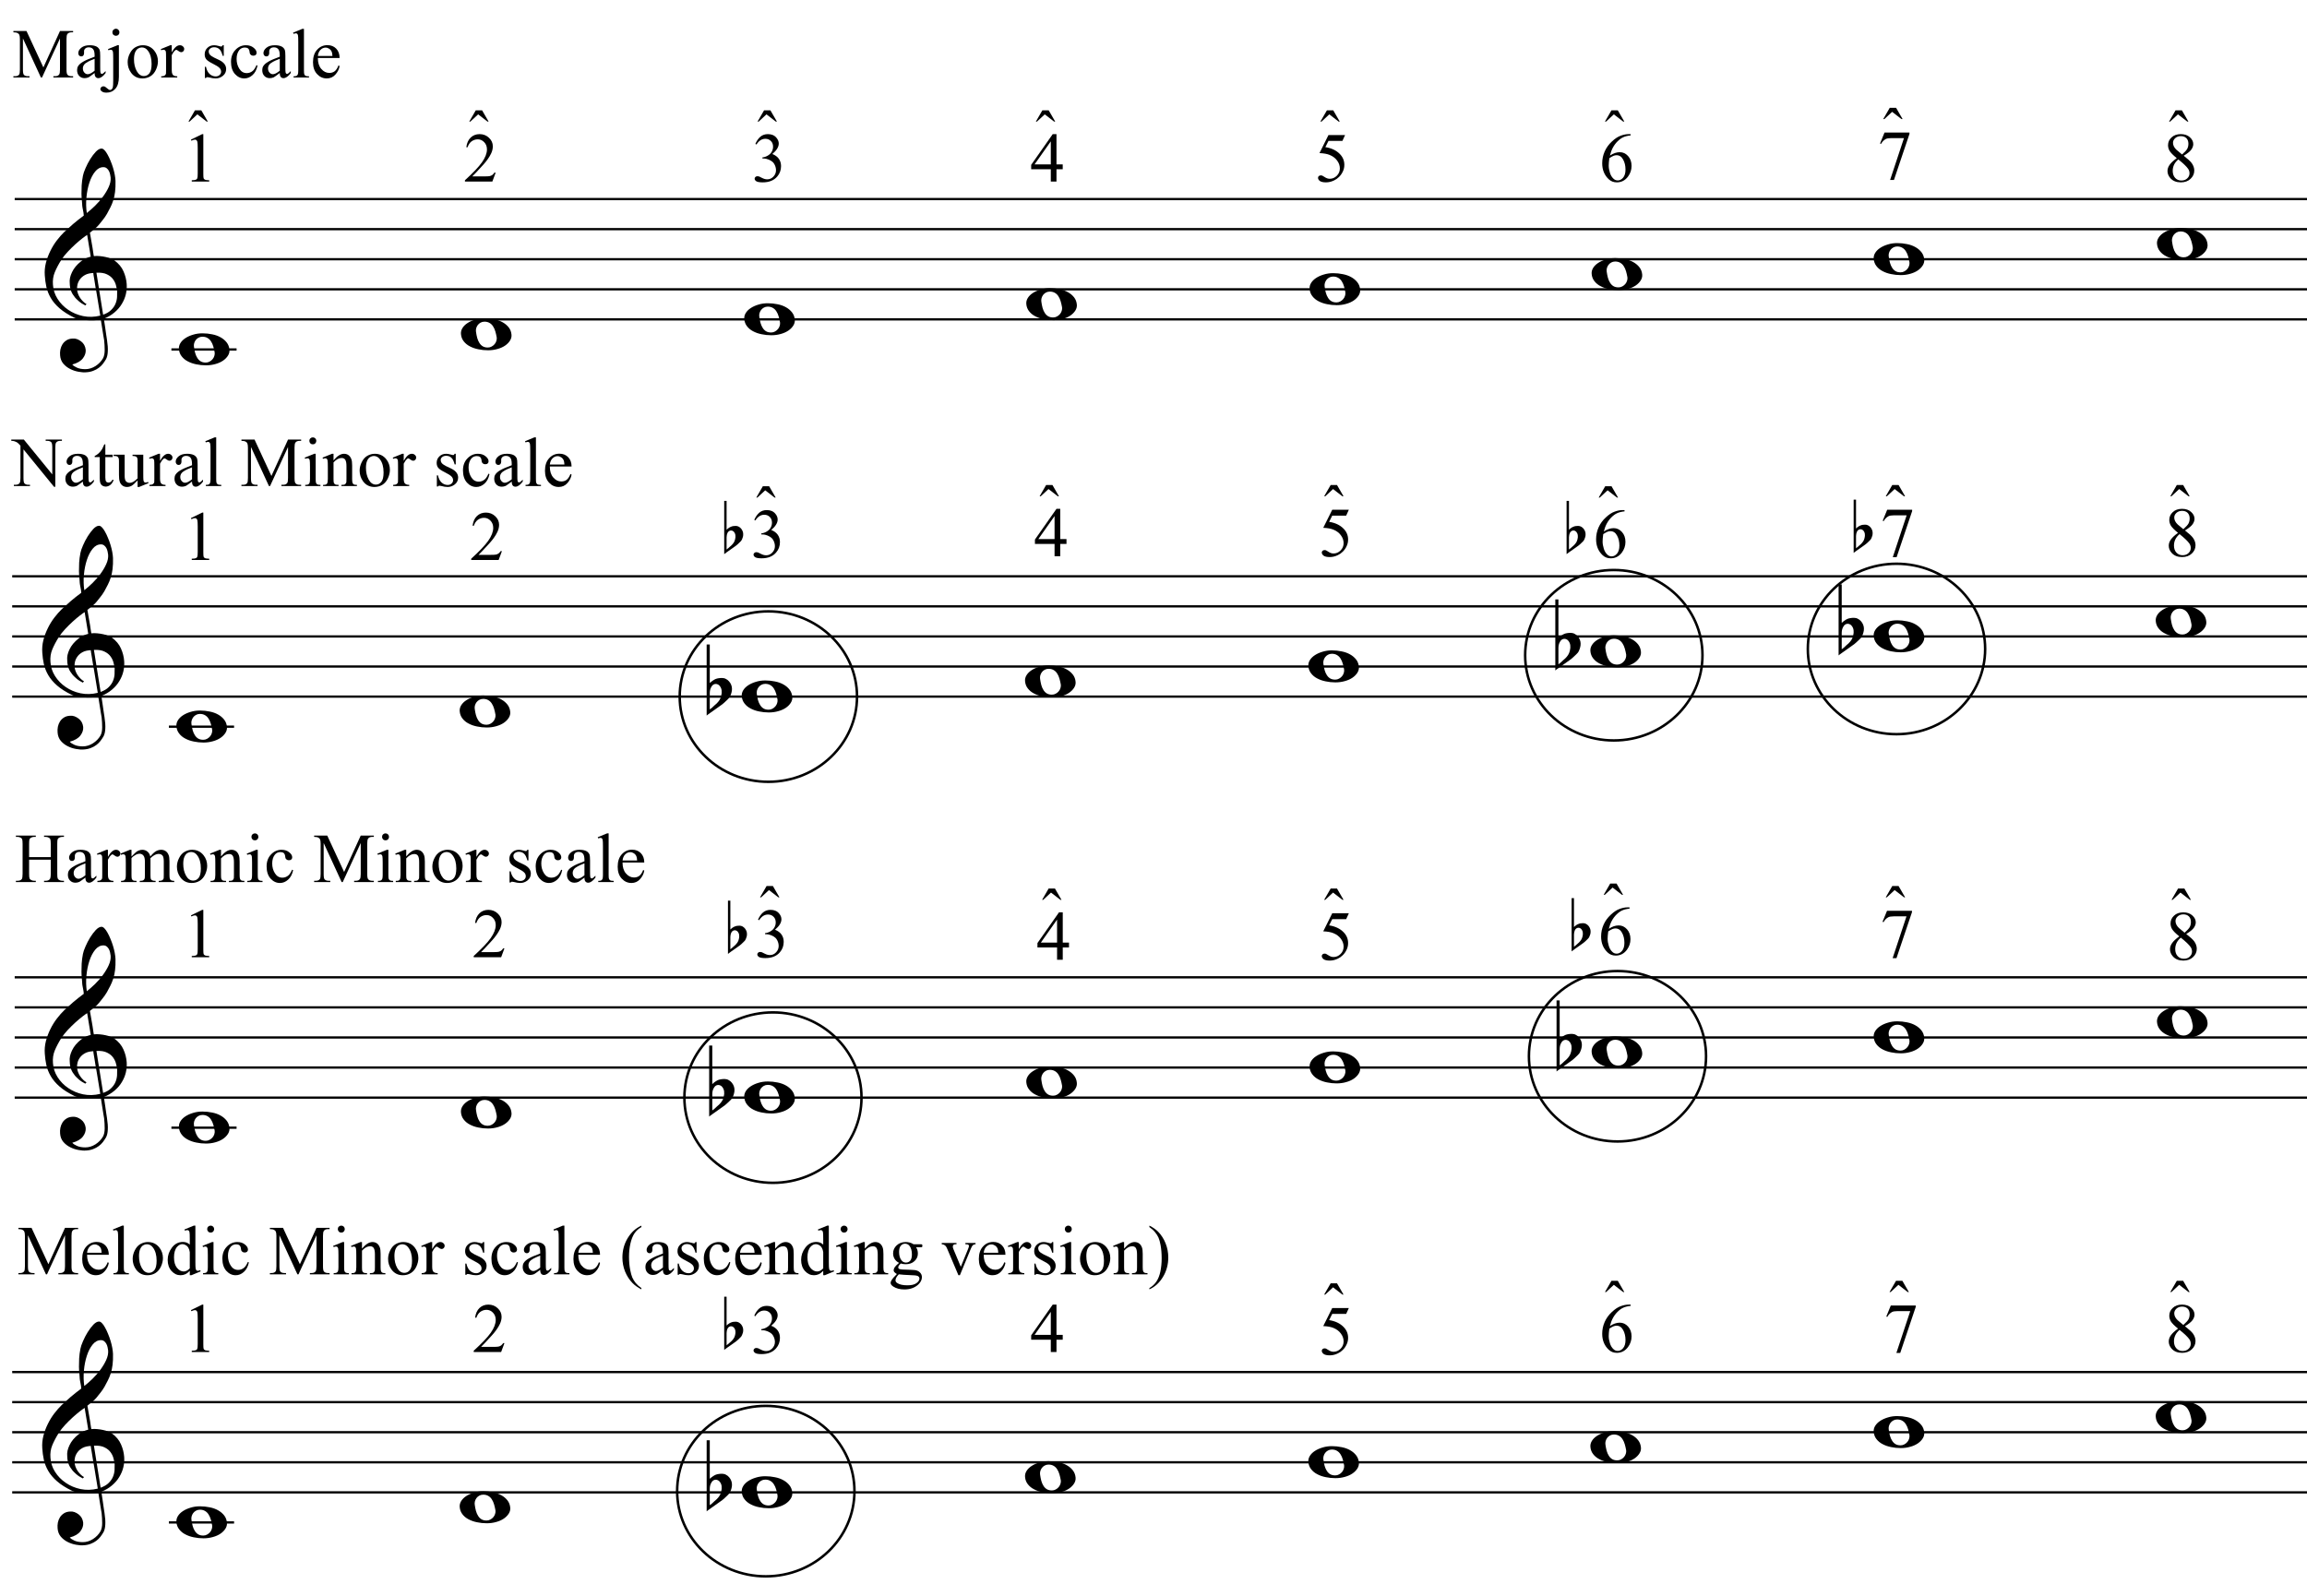<?xml version="1.0" encoding="UTF-8"?>
<svg xmlns="http://www.w3.org/2000/svg" xmlns:xlink="http://www.w3.org/1999/xlink" width="393pt" height="272pt" viewBox="0 0 393 272" version="1.1">
<defs>
<g>
<symbol overflow="visible" id="glyph0-0">
<path style="stroke:none;" d=""/>
</symbol>
<symbol overflow="visible" id="glyph0-1">
<path style="stroke:none;" d="M 9.547 5.172 C 9.172 5.234 8.766 5.27 8.328 5.281 C 7.898 5.301 7.477 5.289 7.062 5.25 C 6.656 5.219 6.273 5.172 5.922 5.109 C 5.578 5.047 5.297 4.961 5.078 4.859 C 4.023 4.348 3.176 3.812 2.531 3.25 C 1.883 2.688 1.379 2.094 1.016 1.469 C 0.66 0.852 0.41 0.223 0.266 -0.422 C 0.129 -1.066 0.039 -1.719 0 -2.375 C -0.051 -3.082 0.008 -3.789 0.188 -4.5 C 0.375 -5.219 0.629 -5.898 0.953 -6.547 C 1.273 -7.203 1.645 -7.801 2.062 -8.344 C 2.477 -8.883 2.898 -9.363 3.328 -9.781 C 3.816 -10.238 4.328 -10.695 4.859 -11.156 C 5.398 -11.613 5.992 -12.082 6.641 -12.562 C 6.629 -12.738 6.613 -12.895 6.594 -13.031 C 6.57 -13.176 6.547 -13.316 6.516 -13.453 C 6.492 -13.598 6.461 -13.758 6.422 -13.938 C 6.391 -14.113 6.367 -14.332 6.359 -14.594 C 6.359 -14.707 6.344 -14.91 6.312 -15.203 C 6.281 -15.492 6.258 -15.848 6.25 -16.266 C 6.25 -16.68 6.258 -17.156 6.281 -17.688 C 6.312 -18.219 6.383 -18.773 6.5 -19.359 C 6.562 -19.691 6.707 -20.117 6.938 -20.641 C 7.164 -21.172 7.43 -21.68 7.734 -22.172 C 8.047 -22.672 8.367 -23.098 8.703 -23.453 C 9.047 -23.805 9.367 -23.984 9.672 -23.984 C 9.828 -23.984 9.992 -23.891 10.172 -23.703 C 10.348 -23.523 10.52 -23.281 10.688 -22.969 C 10.863 -22.664 11.031 -22.316 11.188 -21.922 C 11.352 -21.535 11.5 -21.133 11.625 -20.719 C 11.75 -20.312 11.848 -19.91 11.922 -19.516 C 11.992 -19.117 12.035 -18.77 12.047 -18.469 C 12.066 -17.758 12.039 -17.133 11.969 -16.594 C 11.906 -16.051 11.801 -15.566 11.656 -15.141 C 11.52 -14.711 11.359 -14.316 11.172 -13.953 C 10.992 -13.586 10.801 -13.223 10.594 -12.859 C 10.375 -12.484 10.148 -12.156 9.922 -11.875 C 9.703 -11.594 9.477 -11.312 9.25 -11.031 C 9 -10.727 8.738 -10.477 8.469 -10.281 C 8.207 -10.082 7.945 -9.867 7.688 -9.641 C 7.812 -8.941 7.922 -8.312 8.016 -7.75 C 8.055 -7.5 8.098 -7.258 8.141 -7.031 C 8.18 -6.801 8.211 -6.586 8.234 -6.391 C 8.266 -6.191 8.289 -6.023 8.312 -5.891 C 8.344 -5.766 8.359 -5.688 8.359 -5.656 C 8.691 -5.695 9.031 -5.695 9.375 -5.656 C 9.727 -5.625 10.062 -5.57 10.375 -5.5 C 10.695 -5.438 10.984 -5.348 11.234 -5.234 C 11.492 -5.129 11.695 -5.031 11.844 -4.938 C 12.582 -4.395 13.102 -3.77 13.406 -3.062 C 13.719 -2.363 13.898 -1.645 13.953 -0.906 C 13.992 -0.332 13.945 0.242 13.812 0.828 C 13.676 1.41 13.445 1.961 13.125 2.484 C 12.812 3.016 12.395 3.5 11.875 3.938 C 11.363 4.375 10.758 4.734 10.062 5.016 C 10.145 5.578 10.223 6.098 10.297 6.578 C 10.359 6.992 10.414 7.395 10.469 7.781 C 10.531 8.164 10.57 8.438 10.594 8.594 C 10.719 9.406 10.766 10.07 10.734 10.594 C 10.711 11.125 10.613 11.555 10.438 11.891 C 10.281 12.16 10.102 12.426 9.906 12.688 C 9.707 12.945 9.473 13.176 9.203 13.375 C 8.93 13.582 8.613 13.754 8.25 13.891 C 7.883 14.035 7.473 14.117 7.016 14.141 C 6.66 14.172 6.234 14.141 5.734 14.047 C 5.242 13.961 4.773 13.805 4.328 13.578 C 3.879 13.359 3.488 13.055 3.156 12.672 C 2.832 12.285 2.648 11.812 2.609 11.25 C 2.578 10.926 2.594 10.598 2.656 10.266 C 2.727 9.93 2.848 9.629 3.016 9.359 C 3.191 9.086 3.422 8.863 3.703 8.688 C 3.984 8.508 4.328 8.41 4.734 8.391 C 4.984 8.367 5.234 8.398 5.484 8.484 C 5.734 8.578 5.969 8.707 6.188 8.875 C 6.406 9.039 6.582 9.242 6.719 9.484 C 6.852 9.734 6.938 10.004 6.969 10.297 C 7.008 10.797 6.852 11.281 6.5 11.75 C 6.145 12.227 5.539 12.582 4.688 12.812 C 4.832 13 5.094 13.176 5.469 13.344 C 5.852 13.52 6.332 13.609 6.906 13.609 C 7.508 13.609 8.086 13.43 8.641 13.078 C 9.191 12.723 9.617 12.281 9.922 11.75 C 10.109 11.395 10.203 10.93 10.203 10.359 C 10.203 9.797 10.172 9.227 10.109 8.656 C 10.078 8.551 10.035 8.312 9.984 7.938 C 9.93 7.562 9.867 7.172 9.797 6.766 C 9.734 6.285 9.648 5.754 9.547 5.172 Z M 9.984 -20.812 C 9.453 -20.812 8.984 -20.562 8.578 -20.062 C 8.172 -19.562 7.844 -18.926 7.594 -18.156 C 7.344 -17.395 7.176 -16.555 7.094 -15.641 C 7.008 -14.723 7.031 -13.844 7.156 -13 C 7.602 -13.344 8.07 -13.754 8.562 -14.234 C 9.062 -14.723 9.508 -15.238 9.906 -15.781 C 10.312 -16.332 10.641 -16.883 10.891 -17.438 C 11.148 -18 11.258 -18.535 11.219 -19.047 C 11.195 -19.211 11.164 -19.395 11.125 -19.594 C 11.082 -19.801 11.016 -19.992 10.922 -20.172 C 10.828 -20.348 10.703 -20.5 10.547 -20.625 C 10.398 -20.75 10.211 -20.812 9.984 -20.812 Z M 9.938 4.328 C 10.531 4.117 10.988 3.848 11.312 3.516 C 11.645 3.191 11.891 2.836 12.047 2.453 C 12.203 2.078 12.289 1.695 12.312 1.312 C 12.332 0.926 12.336 0.582 12.328 0.281 C 12.297 0.039 12.234 -0.258 12.141 -0.625 C 12.055 -1 11.891 -1.359 11.641 -1.703 C 11.398 -2.047 11.051 -2.328 10.594 -2.547 C 10.145 -2.773 9.547 -2.867 8.797 -2.828 Z M 8.266 -2.781 C 7.703 -2.758 7.238 -2.648 6.875 -2.453 C 6.508 -2.254 6.223 -2.016 6.016 -1.734 C 5.805 -1.453 5.66 -1.156 5.578 -0.844 C 5.504 -0.531 5.477 -0.25 5.5 0 C 5.508 0.25 5.562 0.5 5.656 0.75 C 5.75 1.008 5.875 1.254 6.031 1.484 C 6.188 1.711 6.359 1.914 6.547 2.094 C 6.734 2.281 6.922 2.422 7.109 2.516 C 7.086 2.547 7.066 2.57 7.047 2.594 C 7.023 2.613 7 2.641 6.969 2.672 C 6.938 2.691 6.914 2.719 6.906 2.75 C 6.477 2.539 6.102 2.297 5.781 2.016 C 5.469 1.734 5.266 1.535 5.172 1.422 C 5.016 1.211 4.879 1.023 4.766 0.859 C 4.66 0.691 4.57 0.516 4.5 0.328 C 4.438 0.148 4.379 -0.047 4.328 -0.266 C 4.285 -0.484 4.258 -0.742 4.25 -1.047 C 4.219 -1.328 4.234 -1.629 4.297 -1.953 C 4.367 -2.273 4.484 -2.598 4.641 -2.922 C 4.797 -3.254 5 -3.57 5.25 -3.875 C 5.508 -4.188 5.812 -4.477 6.156 -4.75 C 6.332 -4.895 6.488 -5.004 6.625 -5.078 C 6.77 -5.16 6.906 -5.234 7.031 -5.297 C 7.156 -5.359 7.281 -5.406 7.406 -5.438 C 7.539 -5.477 7.68 -5.52 7.828 -5.562 L 7.219 -9.266 C 7.051 -9.172 6.781 -8.977 6.406 -8.688 C 6.039 -8.406 5.641 -8.066 5.203 -7.672 C 4.766 -7.273 4.332 -6.848 3.906 -6.391 C 3.477 -5.93 3.125 -5.488 2.844 -5.062 C 2.352 -4.281 1.973 -3.562 1.703 -2.906 C 1.43 -2.25 1.328 -1.539 1.391 -0.781 C 1.441 0.082 1.703 0.883 2.172 1.625 C 2.648 2.375 3.258 3 4 3.5 C 4.738 4.008 5.578 4.363 6.516 4.562 C 7.461 4.758 8.441 4.734 9.453 4.484 C 9.234 3.129 9.035 1.922 8.859 0.859 C 8.773 0.41 8.695 -0.031 8.625 -0.469 C 8.562 -0.906 8.5 -1.297 8.438 -1.641 C 8.375 -1.984 8.328 -2.258 8.297 -2.469 C 8.273 -2.676 8.266 -2.781 8.266 -2.781 Z M 8.266 -2.781 "/>
</symbol>
<symbol overflow="visible" id="glyph0-2">
<path style="stroke:none;" d="M 0 -0.062 C -0.031 -0.414 0.051 -0.754 0.25 -1.078 C 0.445 -1.398 0.727 -1.68 1.094 -1.922 C 1.469 -2.172 1.906 -2.367 2.406 -2.516 C 2.906 -2.672 3.441 -2.75 4.016 -2.75 C 4.586 -2.75 5.141 -2.691 5.672 -2.578 C 6.211 -2.473 6.691 -2.301 7.109 -2.062 C 7.523 -1.832 7.867 -1.539 8.141 -1.188 C 8.41 -0.844 8.566 -0.43 8.609 0.047 C 8.641 0.398 8.555 0.734 8.359 1.047 C 8.16 1.367 7.879 1.656 7.516 1.906 C 7.148 2.156 6.719 2.348 6.219 2.484 C 5.719 2.629 5.18 2.703 4.609 2.703 C 4.035 2.703 3.484 2.645 2.953 2.531 C 2.422 2.426 1.941 2.258 1.516 2.031 C 1.086 1.812 0.738 1.523 0.469 1.172 C 0.195 0.828 0.039 0.414 0 -0.062 Z M 2.562 -0.453 C 2.613 -0.078 2.68 0.27 2.766 0.594 C 2.859 0.926 2.984 1.211 3.141 1.453 C 3.297 1.703 3.488 1.895 3.719 2.031 C 3.945 2.164 4.234 2.234 4.578 2.234 C 4.816 2.234 5.035 2.176 5.234 2.062 C 5.43 1.957 5.598 1.82 5.734 1.656 C 5.867 1.5 5.969 1.316 6.031 1.109 C 6.094 0.91 6.113 0.719 6.094 0.531 C 6.031 0.164 5.953 -0.176 5.859 -0.5 C 5.766 -0.832 5.633 -1.125 5.469 -1.375 C 5.312 -1.625 5.113 -1.816 4.875 -1.953 C 4.633 -2.098 4.344 -2.172 4 -2.172 C 3.75 -2.172 3.523 -2.113 3.328 -2 C 3.141 -1.895 2.984 -1.758 2.859 -1.594 C 2.742 -1.438 2.656 -1.254 2.594 -1.047 C 2.539 -0.836 2.531 -0.641 2.562 -0.453 Z M 2.562 -0.453 "/>
</symbol>
<symbol overflow="visible" id="glyph0-3">
<path style="stroke:none;" d="M 0.531 -7.25 L 0.531 -2.312 C 0.719 -2.488 0.895 -2.629 1.062 -2.734 C 1.227 -2.848 1.383 -2.938 1.531 -3 C 1.688 -3.062 1.848 -3.102 2.016 -3.125 C 2.191 -3.156 2.391 -3.172 2.609 -3.172 C 2.867 -3.172 3.098 -3.113 3.297 -3 C 3.504 -2.895 3.68 -2.754 3.828 -2.578 C 3.984 -2.398 4.102 -2.203 4.188 -1.984 C 4.27 -1.766 4.312 -1.555 4.312 -1.359 C 4.32 -1.141 4.297 -0.922 4.234 -0.703 C 4.18 -0.492 4.113 -0.301 4.031 -0.125 C 3.938 0.102 3.785 0.305 3.578 0.484 C 3.379 0.672 3.195 0.844 3.031 1 C 2.977 1.062 2.863 1.16 2.688 1.297 C 2.508 1.43 2.305 1.578 2.078 1.734 C 1.859 1.898 1.625 2.066 1.375 2.234 C 1.125 2.41 0.895 2.57 0.688 2.719 C 0.488 2.863 0.32 2.984 0.188 3.078 C 0.062 3.18 0 3.234 0 3.234 L 0 -8.875 L 0.531 -8.875 Z M 2.188 -1.859 C 2.125 -1.941 2.035 -2.008 1.922 -2.062 C 1.805 -2.125 1.676 -2.156 1.531 -2.156 C 1.395 -2.156 1.258 -2.113 1.125 -2.031 C 0.988 -1.945 0.867 -1.801 0.766 -1.594 C 0.617 -1.332 0.539 -1.008 0.531 -0.625 C 0.531 -0.238 0.531 0.113 0.531 0.438 L 0.531 2.188 C 0.531 2.188 0.57 2.156 0.656 2.094 C 0.738 2.039 0.836 1.961 0.953 1.859 C 1.066 1.754 1.188 1.641 1.312 1.516 C 1.445 1.391 1.57 1.281 1.688 1.188 C 1.875 1.008 2.035 0.816 2.172 0.609 C 2.305 0.41 2.41 0.156 2.484 -0.156 C 2.566 -0.477 2.586 -0.785 2.547 -1.078 C 2.504 -1.379 2.383 -1.641 2.188 -1.859 Z M 2.188 -1.859 "/>
</symbol>
<symbol overflow="visible" id="glyph1-0">
<path style="stroke:none;" d="M 0.359 0 L 0.359 -1.609 L 1.641 -1.609 L 1.641 0 Z M 0.391 -0.047 L 1.594 -0.047 L 1.594 -1.562 L 0.391 -1.562 Z M 0.391 -0.047 "/>
</symbol>
<symbol overflow="visible" id="glyph1-1">
<path style="stroke:none;" d=""/>
</symbol>
<symbol overflow="visible" id="glyph2-0">
<path style="stroke:none;" d="M 1.656 0 L 1.656 -7.469 L 7.641 -7.469 L 7.641 0 Z M 1.844 -0.188 L 7.453 -0.188 L 7.453 -7.281 L 1.844 -7.281 Z M 1.844 -0.188 "/>
</symbol>
<symbol overflow="visible" id="glyph2-1">
<path style="stroke:none;" d="M 1.453 -8.078 L 2.531 -8.078 L 3.641 -6.156 L 3.453 -6.156 L 1.859 -7.391 L 0.531 -6.156 L 0.344 -6.156 Z M 1.453 -8.078 "/>
</symbol>
<symbol overflow="visible" id="glyph2-2">
<path style="stroke:none;" d="M 1.406 -7.141 L 3.328 -8.078 L 3.516 -8.078 L 3.516 -1.391 C 3.516 -0.953 3.531 -0.676 3.562 -0.562 C 3.602 -0.457 3.68 -0.375 3.797 -0.312 C 3.922 -0.258 4.16 -0.227 4.516 -0.219 L 4.516 0 L 1.547 0 L 1.547 -0.219 C 1.91 -0.227 2.145 -0.258 2.25 -0.312 C 2.363 -0.363 2.441 -0.438 2.484 -0.531 C 2.535 -0.633 2.562 -0.922 2.562 -1.391 L 2.562 -5.672 C 2.562 -6.242 2.539 -6.613 2.5 -6.781 C 2.469 -6.906 2.414 -6.992 2.344 -7.047 C 2.27 -7.109 2.188 -7.141 2.094 -7.141 C 1.945 -7.141 1.742 -7.078 1.484 -6.953 Z M 1.406 -7.141 "/>
</symbol>
<symbol overflow="visible" id="glyph2-3">
<path style="stroke:none;" d="M 5.484 -1.516 L 4.922 0 L 0.25 0 L 0.25 -0.219 C 1.625 -1.469 2.594 -2.488 3.156 -3.281 C 3.719 -4.082 4 -4.812 4 -5.469 C 4 -5.969 3.844 -6.379 3.531 -6.703 C 3.227 -7.023 2.863 -7.188 2.438 -7.188 C 2.039 -7.188 1.688 -7.07 1.375 -6.844 C 1.07 -6.613 0.848 -6.281 0.703 -5.844 L 0.484 -5.844 C 0.578 -6.562 0.828 -7.113 1.234 -7.5 C 1.641 -7.883 2.145 -8.078 2.75 -8.078 C 3.383 -8.078 3.914 -7.867 4.344 -7.453 C 4.781 -7.047 5 -6.562 5 -6 C 5 -5.602 4.906 -5.203 4.719 -4.797 C 4.426 -4.172 3.957 -3.504 3.312 -2.797 C 2.344 -1.734 1.738 -1.094 1.5 -0.875 L 3.562 -0.875 C 3.988 -0.875 4.285 -0.891 4.453 -0.922 C 4.617 -0.953 4.77 -1.016 4.906 -1.109 C 5.039 -1.211 5.16 -1.348 5.266 -1.516 Z M 5.484 -1.516 "/>
</symbol>
<symbol overflow="visible" id="glyph2-4">
<path style="stroke:none;" d="M 0.609 -6.406 C 0.836 -6.938 1.125 -7.348 1.469 -7.641 C 1.812 -7.93 2.238 -8.078 2.75 -8.078 C 3.383 -8.078 3.867 -7.867 4.203 -7.453 C 4.461 -7.148 4.594 -6.82 4.594 -6.469 C 4.594 -5.895 4.227 -5.301 3.5 -4.688 C 3.988 -4.5 4.359 -4.227 4.609 -3.875 C 4.859 -3.52 4.984 -3.102 4.984 -2.625 C 4.984 -1.938 4.766 -1.344 4.328 -0.844 C 3.766 -0.188 2.941 0.141 1.859 0.141 C 1.328 0.141 0.961 0.078 0.766 -0.047 C 0.578 -0.18 0.484 -0.328 0.484 -0.484 C 0.484 -0.598 0.531 -0.695 0.625 -0.781 C 0.719 -0.863 0.828 -0.906 0.953 -0.906 C 1.047 -0.906 1.145 -0.891 1.25 -0.859 C 1.312 -0.836 1.457 -0.766 1.688 -0.641 C 1.926 -0.523 2.094 -0.457 2.188 -0.438 C 2.332 -0.395 2.484 -0.375 2.641 -0.375 C 3.035 -0.375 3.379 -0.523 3.672 -0.828 C 3.973 -1.141 4.125 -1.504 4.125 -1.922 C 4.125 -2.223 4.055 -2.52 3.922 -2.812 C 3.816 -3.031 3.703 -3.195 3.578 -3.312 C 3.41 -3.469 3.18 -3.609 2.891 -3.734 C 2.598 -3.859 2.301 -3.922 2 -3.922 L 1.812 -3.922 L 1.812 -4.109 C 2.125 -4.141 2.43 -4.242 2.734 -4.422 C 3.047 -4.609 3.27 -4.832 3.406 -5.094 C 3.551 -5.352 3.625 -5.633 3.625 -5.938 C 3.625 -6.344 3.5 -6.664 3.25 -6.906 C 3 -7.156 2.688 -7.281 2.312 -7.281 C 1.707 -7.281 1.203 -6.957 0.797 -6.312 Z M 0.609 -6.406 "/>
</symbol>
<symbol overflow="visible" id="glyph2-5">
<path style="stroke:none;" d="M 5.562 -2.922 L 5.562 -2.094 L 4.5 -2.094 L 4.5 0 L 3.531 0 L 3.531 -2.094 L 0.188 -2.094 L 0.188 -2.844 L 3.859 -8.078 L 4.5 -8.078 L 4.5 -2.922 Z M 3.531 -2.922 L 3.531 -6.844 L 0.766 -2.922 Z M 3.531 -2.922 "/>
</symbol>
<symbol overflow="visible" id="glyph2-6">
<path style="stroke:none;" d="M 5.188 -7.922 L 4.734 -6.922 L 2.359 -6.922 L 1.828 -5.859 C 2.859 -5.703 3.676 -5.316 4.281 -4.703 C 4.801 -4.18 5.062 -3.562 5.062 -2.844 C 5.062 -2.426 4.973 -2.039 4.797 -1.688 C 4.629 -1.332 4.414 -1.031 4.156 -0.781 C 3.906 -0.531 3.625 -0.332 3.312 -0.188 C 2.863 0.031 2.406 0.141 1.938 0.141 C 1.457 0.141 1.109 0.062 0.891 -0.094 C 0.68 -0.258 0.578 -0.441 0.578 -0.641 C 0.578 -0.742 0.617 -0.836 0.703 -0.922 C 0.797 -1.004 0.91 -1.047 1.047 -1.047 C 1.148 -1.047 1.238 -1.031 1.312 -1 C 1.383 -0.969 1.516 -0.891 1.703 -0.766 C 1.992 -0.566 2.285 -0.469 2.578 -0.469 C 3.035 -0.469 3.438 -0.641 3.781 -0.984 C 4.125 -1.328 4.297 -1.742 4.297 -2.234 C 4.297 -2.711 4.141 -3.16 3.828 -3.578 C 3.523 -3.992 3.102 -4.312 2.562 -4.531 C 2.145 -4.707 1.566 -4.812 0.828 -4.844 L 2.359 -7.922 Z M 5.188 -7.922 "/>
</symbol>
<symbol overflow="visible" id="glyph2-7">
<path style="stroke:none;" d="M 5.359 -8.078 L 5.359 -7.859 C 4.848 -7.805 4.426 -7.703 4.094 -7.547 C 3.77 -7.398 3.445 -7.164 3.125 -6.844 C 2.812 -6.531 2.551 -6.18 2.344 -5.797 C 2.133 -5.41 1.961 -4.953 1.828 -4.422 C 2.391 -4.805 2.953 -5 3.516 -5 C 4.055 -5 4.523 -4.781 4.922 -4.344 C 5.316 -3.906 5.516 -3.344 5.516 -2.656 C 5.516 -2 5.316 -1.398 4.922 -0.859 C 4.43 -0.191 3.789 0.141 3 0.141 C 2.457 0.141 2 -0.035 1.625 -0.391 C 0.883 -1.086 0.516 -1.992 0.516 -3.109 C 0.516 -3.816 0.656 -4.488 0.938 -5.125 C 1.219 -5.758 1.625 -6.32 2.156 -6.812 C 2.688 -7.312 3.191 -7.645 3.672 -7.812 C 4.148 -7.988 4.598 -8.078 5.016 -8.078 Z M 1.734 -3.984 C 1.66 -3.461 1.625 -3.039 1.625 -2.719 C 1.625 -2.344 1.691 -1.938 1.828 -1.5 C 1.961 -1.062 2.172 -0.719 2.453 -0.469 C 2.648 -0.281 2.891 -0.188 3.172 -0.188 C 3.504 -0.188 3.805 -0.344 4.078 -0.656 C 4.348 -0.977 4.484 -1.438 4.484 -2.031 C 4.484 -2.695 4.348 -3.27 4.078 -3.75 C 3.816 -4.238 3.441 -4.484 2.953 -4.484 C 2.805 -4.484 2.645 -4.453 2.469 -4.391 C 2.301 -4.328 2.055 -4.191 1.734 -3.984 Z M 1.734 -3.984 "/>
</symbol>
<symbol overflow="visible" id="glyph2-8">
<path style="stroke:none;" d="M 1.203 -7.922 L 5.453 -7.922 L 5.453 -7.688 L 2.812 0.156 L 2.156 0.156 L 4.516 -6.969 L 2.344 -6.969 C 1.906 -6.969 1.594 -6.914 1.406 -6.812 C 1.07 -6.625 0.805 -6.348 0.609 -5.984 L 0.438 -6.047 Z M 1.203 -7.922 "/>
</symbol>
<symbol overflow="visible" id="glyph2-9">
<path style="stroke:none;" d="M 2.297 -3.984 C 1.672 -4.492 1.266 -4.906 1.078 -5.219 C 0.898 -5.531 0.812 -5.852 0.812 -6.188 C 0.812 -6.707 1.008 -7.148 1.406 -7.516 C 1.801 -7.891 2.328 -8.078 2.984 -8.078 C 3.629 -8.078 4.145 -7.898 4.531 -7.547 C 4.914 -7.203 5.109 -6.812 5.109 -6.375 C 5.109 -6.082 5.004 -5.781 4.797 -5.469 C 4.586 -5.156 4.148 -4.797 3.484 -4.391 C 4.172 -3.859 4.625 -3.441 4.844 -3.141 C 5.133 -2.734 5.281 -2.312 5.281 -1.875 C 5.281 -1.32 5.066 -0.848 4.641 -0.453 C 4.223 -0.055 3.672 0.141 2.984 0.141 C 2.234 0.141 1.645 -0.094 1.219 -0.562 C 0.883 -0.938 0.719 -1.348 0.719 -1.797 C 0.719 -2.148 0.836 -2.5 1.078 -2.844 C 1.316 -3.188 1.723 -3.566 2.297 -3.984 Z M 3.203 -4.609 C 3.672 -5.023 3.969 -5.352 4.094 -5.594 C 4.219 -5.844 4.281 -6.125 4.281 -6.438 C 4.281 -6.844 4.164 -7.16 3.938 -7.391 C 3.707 -7.617 3.395 -7.734 3 -7.734 C 2.602 -7.734 2.281 -7.617 2.031 -7.391 C 1.781 -7.16 1.656 -6.895 1.656 -6.594 C 1.656 -6.383 1.707 -6.176 1.812 -5.969 C 1.914 -5.77 2.062 -5.582 2.25 -5.406 Z M 2.562 -3.766 C 2.238 -3.492 2 -3.195 1.844 -2.875 C 1.688 -2.551 1.609 -2.203 1.609 -1.828 C 1.609 -1.328 1.742 -0.926 2.016 -0.625 C 2.297 -0.32 2.648 -0.172 3.078 -0.172 C 3.492 -0.172 3.828 -0.289 4.078 -0.531 C 4.336 -0.77 4.469 -1.055 4.469 -1.391 C 4.469 -1.672 4.395 -1.922 4.25 -2.141 C 3.969 -2.555 3.406 -3.098 2.562 -3.766 Z M 2.562 -3.766 "/>
</symbol>
<symbol overflow="visible" id="glyph2-10">
<path style="stroke:none;" d="M 4.891 0 L 1.828 -6.656 L 1.828 -1.375 C 1.828 -0.883 1.879 -0.582 1.984 -0.469 C 2.129 -0.301 2.359 -0.219 2.672 -0.219 L 2.953 -0.219 L 2.953 0 L 0.203 0 L 0.203 -0.219 L 0.484 -0.219 C 0.816 -0.219 1.051 -0.316 1.188 -0.516 C 1.27 -0.641 1.312 -0.926 1.312 -1.375 L 1.312 -6.547 C 1.312 -6.891 1.273 -7.141 1.203 -7.297 C 1.148 -7.41 1.051 -7.504 0.906 -7.578 C 0.758 -7.66 0.523 -7.703 0.203 -7.703 L 0.203 -7.922 L 2.438 -7.922 L 5.312 -1.719 L 8.141 -7.922 L 10.375 -7.922 L 10.375 -7.703 L 10.109 -7.703 C 9.766 -7.703 9.523 -7.598 9.391 -7.391 C 9.297 -7.266 9.25 -6.984 9.25 -6.547 L 9.25 -1.375 C 9.25 -0.883 9.305 -0.582 9.422 -0.469 C 9.566 -0.301 9.797 -0.219 10.109 -0.219 L 10.375 -0.219 L 10.375 0 L 7.016 0 L 7.016 -0.219 L 7.297 -0.219 C 7.629 -0.219 7.863 -0.316 8 -0.516 C 8.094 -0.641 8.141 -0.926 8.141 -1.375 L 8.141 -6.656 L 5.078 0 Z M 4.891 0 "/>
</symbol>
<symbol overflow="visible" id="glyph2-11">
<path style="stroke:none;" d="M 3.406 -0.766 C 2.852 -0.348 2.508 -0.102 2.375 -0.031 C 2.156 0.062 1.93 0.109 1.703 0.109 C 1.328 0.109 1.02 -0.016 0.781 -0.266 C 0.539 -0.516 0.422 -0.848 0.422 -1.266 C 0.422 -1.523 0.477 -1.75 0.594 -1.938 C 0.758 -2.207 1.039 -2.457 1.438 -2.688 C 1.832 -2.926 2.488 -3.211 3.406 -3.547 L 3.406 -3.75 C 3.406 -4.281 3.316 -4.645 3.141 -4.844 C 2.973 -5.039 2.727 -5.141 2.406 -5.141 C 2.164 -5.141 1.973 -5.078 1.828 -4.953 C 1.68 -4.816 1.609 -4.664 1.609 -4.5 L 1.609 -4.156 C 1.609 -3.977 1.562 -3.836 1.469 -3.734 C 1.383 -3.641 1.27 -3.594 1.125 -3.594 C 0.977 -3.594 0.859 -3.645 0.766 -3.75 C 0.672 -3.852 0.625 -3.988 0.625 -4.156 C 0.625 -4.488 0.797 -4.797 1.141 -5.078 C 1.484 -5.359 1.961 -5.5 2.578 -5.5 C 3.055 -5.5 3.445 -5.422 3.75 -5.266 C 3.977 -5.141 4.148 -4.953 4.266 -4.703 C 4.328 -4.535 4.359 -4.191 4.359 -3.672 L 4.359 -1.859 C 4.359 -1.348 4.367 -1.035 4.391 -0.922 C 4.41 -0.805 4.441 -0.727 4.484 -0.688 C 4.535 -0.645 4.586 -0.625 4.641 -0.625 C 4.703 -0.625 4.758 -0.641 4.812 -0.672 C 4.895 -0.723 5.051 -0.863 5.281 -1.094 L 5.281 -0.766 C 4.844 -0.18 4.426 0.109 4.031 0.109 C 3.844 0.109 3.691 0.039 3.578 -0.094 C 3.461 -0.227 3.406 -0.453 3.406 -0.766 Z M 3.406 -1.156 L 3.406 -3.188 C 2.812 -2.957 2.43 -2.789 2.266 -2.688 C 1.953 -2.52 1.727 -2.344 1.594 -2.156 C 1.469 -1.969 1.406 -1.766 1.406 -1.547 C 1.406 -1.266 1.488 -1.031 1.656 -0.844 C 1.82 -0.656 2.016 -0.562 2.234 -0.562 C 2.523 -0.562 2.914 -0.758 3.406 -1.156 Z M 3.406 -1.156 "/>
</symbol>
<symbol overflow="visible" id="glyph2-12">
<path style="stroke:none;" d="M 1.734 -8.312 C 1.898 -8.312 2.039 -8.25 2.156 -8.125 C 2.27 -8.008 2.328 -7.867 2.328 -7.703 C 2.328 -7.535 2.27 -7.395 2.156 -7.281 C 2.039 -7.164 1.898 -7.109 1.734 -7.109 C 1.566 -7.109 1.422 -7.164 1.297 -7.281 C 1.18 -7.395 1.125 -7.535 1.125 -7.703 C 1.125 -7.867 1.18 -8.008 1.297 -8.125 C 1.422 -8.25 1.566 -8.312 1.734 -8.312 Z M 2.234 -5.5 L 2.234 -0.125 C 2.234 0.789 2.035 1.469 1.641 1.906 C 1.254 2.352 0.75 2.578 0.125 2.578 C -0.227 2.578 -0.488 2.508 -0.656 2.375 C -0.832 2.25 -0.922 2.117 -0.922 1.984 C -0.922 1.848 -0.867 1.734 -0.766 1.641 C -0.672 1.547 -0.562 1.5 -0.438 1.5 C -0.332 1.5 -0.227 1.52 -0.125 1.562 C -0.062 1.594 0.062 1.691 0.25 1.859 C 0.438 2.035 0.598 2.125 0.734 2.125 C 0.828 2.125 0.914 2.086 1 2.016 C 1.094 1.941 1.16 1.816 1.203 1.641 C 1.242 1.473 1.266 1.109 1.266 0.547 L 1.266 -3.25 C 1.266 -3.844 1.25 -4.223 1.219 -4.391 C 1.188 -4.516 1.141 -4.602 1.078 -4.656 C 1.023 -4.707 0.945 -4.734 0.844 -4.734 C 0.738 -4.734 0.609 -4.703 0.453 -4.641 L 0.375 -4.844 L 1.984 -5.5 Z M 2.234 -5.5 "/>
</symbol>
<symbol overflow="visible" id="glyph2-13">
<path style="stroke:none;" d="M 2.984 -5.5 C 3.797 -5.5 4.445 -5.191 4.938 -4.578 C 5.352 -4.055 5.562 -3.453 5.562 -2.766 C 5.562 -2.285 5.445 -1.801 5.219 -1.312 C 4.988 -0.82 4.672 -0.453 4.266 -0.203 C 3.867 0.035 3.422 0.156 2.922 0.156 C 2.117 0.156 1.477 -0.16 1 -0.797 C 0.602 -1.336 0.406 -1.945 0.406 -2.625 C 0.406 -3.113 0.523 -3.598 0.766 -4.078 C 1.004 -4.566 1.32 -4.926 1.719 -5.156 C 2.125 -5.383 2.547 -5.5 2.984 -5.5 Z M 2.812 -5.125 C 2.602 -5.125 2.395 -5.062 2.188 -4.938 C 1.977 -4.812 1.805 -4.594 1.672 -4.281 C 1.547 -3.977 1.484 -3.586 1.484 -3.109 C 1.484 -2.328 1.641 -1.656 1.953 -1.094 C 2.266 -0.531 2.672 -0.25 3.172 -0.25 C 3.547 -0.25 3.859 -0.406 4.109 -0.719 C 4.359 -1.031 4.484 -1.566 4.484 -2.328 C 4.484 -3.273 4.273 -4.02 3.859 -4.562 C 3.586 -4.938 3.238 -5.125 2.812 -5.125 Z M 2.812 -5.125 "/>
</symbol>
<symbol overflow="visible" id="glyph2-14">
<path style="stroke:none;" d="M 1.938 -5.5 L 1.938 -4.297 C 2.383 -5.098 2.844 -5.5 3.312 -5.5 C 3.531 -5.5 3.707 -5.43 3.844 -5.297 C 3.988 -5.172 4.062 -5.023 4.062 -4.859 C 4.062 -4.703 4.008 -4.57 3.906 -4.469 C 3.801 -4.363 3.68 -4.312 3.547 -4.312 C 3.41 -4.312 3.254 -4.379 3.078 -4.516 C 2.91 -4.648 2.785 -4.719 2.703 -4.719 C 2.641 -4.719 2.566 -4.676 2.484 -4.594 C 2.305 -4.438 2.125 -4.176 1.938 -3.812 L 1.938 -1.25 C 1.938 -0.957 1.973 -0.734 2.047 -0.578 C 2.098 -0.473 2.188 -0.383 2.312 -0.312 C 2.445 -0.238 2.633 -0.203 2.875 -0.203 L 2.875 0 L 0.141 0 L 0.141 -0.203 C 0.41 -0.203 0.609 -0.25 0.734 -0.344 C 0.836 -0.406 0.91 -0.504 0.953 -0.641 C 0.961 -0.703 0.969 -0.891 0.969 -1.203 L 0.969 -3.281 C 0.969 -3.895 0.957 -4.258 0.938 -4.375 C 0.914 -4.5 0.867 -4.586 0.797 -4.641 C 0.723 -4.703 0.641 -4.734 0.547 -4.734 C 0.422 -4.734 0.285 -4.703 0.141 -4.641 L 0.078 -4.844 L 1.688 -5.5 Z M 1.938 -5.5 "/>
</symbol>
<symbol overflow="visible" id="glyph2-15">
<path style="stroke:none;" d=""/>
</symbol>
<symbol overflow="visible" id="glyph2-16">
<path style="stroke:none;" d="M 3.828 -5.5 L 3.828 -3.688 L 3.641 -3.688 C 3.492 -4.258 3.301 -4.645 3.062 -4.844 C 2.832 -5.051 2.539 -5.156 2.188 -5.156 C 1.914 -5.156 1.691 -5.082 1.516 -4.938 C 1.348 -4.801 1.266 -4.645 1.266 -4.469 C 1.266 -4.25 1.328 -4.062 1.453 -3.906 C 1.578 -3.75 1.82 -3.578 2.188 -3.391 L 3.047 -2.984 C 3.836 -2.598 4.234 -2.086 4.234 -1.453 C 4.234 -0.973 4.047 -0.582 3.672 -0.281 C 3.305 0.008 2.898 0.156 2.453 0.156 C 2.117 0.156 1.742 0.098 1.328 -0.016 C 1.191 -0.047 1.086 -0.062 1.016 -0.062 C 0.922 -0.062 0.848 -0.016 0.797 0.078 L 0.609 0.078 L 0.609 -1.828 L 0.797 -1.828 C 0.91 -1.285 1.117 -0.875 1.422 -0.594 C 1.734 -0.32 2.078 -0.188 2.453 -0.188 C 2.723 -0.188 2.941 -0.266 3.109 -0.422 C 3.285 -0.578 3.375 -0.766 3.375 -0.984 C 3.375 -1.254 3.273 -1.477 3.078 -1.656 C 2.891 -1.844 2.516 -2.078 1.953 -2.359 C 1.391 -2.641 1.02 -2.891 0.844 -3.109 C 0.664 -3.336 0.578 -3.617 0.578 -3.953 C 0.578 -4.391 0.727 -4.754 1.031 -5.047 C 1.332 -5.348 1.723 -5.5 2.203 -5.5 C 2.41 -5.5 2.664 -5.457 2.969 -5.375 C 3.164 -5.312 3.301 -5.281 3.375 -5.281 C 3.438 -5.281 3.484 -5.289 3.516 -5.312 C 3.547 -5.344 3.586 -5.406 3.641 -5.5 Z M 3.828 -5.5 "/>
</symbol>
<symbol overflow="visible" id="glyph2-17">
<path style="stroke:none;" d="M 4.922 -2.031 C 4.773 -1.32 4.488 -0.781 4.062 -0.406 C 3.645 -0.031 3.18 0.156 2.672 0.156 C 2.066 0.156 1.535 -0.094 1.078 -0.594 C 0.629 -1.102 0.406 -1.797 0.406 -2.672 C 0.406 -3.504 0.656 -4.18 1.156 -4.703 C 1.656 -5.234 2.254 -5.5 2.953 -5.5 C 3.484 -5.5 3.914 -5.359 4.25 -5.078 C 4.594 -4.805 4.766 -4.52 4.766 -4.219 C 4.766 -4.07 4.719 -3.953 4.625 -3.859 C 4.531 -3.766 4.395 -3.719 4.219 -3.719 C 3.988 -3.719 3.816 -3.797 3.703 -3.953 C 3.629 -4.023 3.582 -4.176 3.562 -4.406 C 3.539 -4.633 3.461 -4.812 3.328 -4.938 C 3.191 -5.051 3.004 -5.109 2.766 -5.109 C 2.379 -5.109 2.066 -4.969 1.828 -4.688 C 1.516 -4.301 1.359 -3.797 1.359 -3.172 C 1.359 -2.535 1.516 -1.973 1.828 -1.484 C 2.141 -0.992 2.562 -0.75 3.094 -0.75 C 3.477 -0.75 3.82 -0.879 4.125 -1.141 C 4.332 -1.316 4.539 -1.641 4.75 -2.109 Z M 4.922 -2.031 "/>
</symbol>
<symbol overflow="visible" id="glyph2-18">
<path style="stroke:none;" d="M 2.219 -8.297 L 2.219 -1.203 C 2.219 -0.867 2.238 -0.645 2.281 -0.531 C 2.332 -0.426 2.406 -0.344 2.5 -0.281 C 2.602 -0.227 2.797 -0.203 3.078 -0.203 L 3.078 0 L 0.453 0 L 0.453 -0.203 C 0.703 -0.203 0.867 -0.227 0.953 -0.281 C 1.047 -0.332 1.117 -0.414 1.172 -0.531 C 1.223 -0.656 1.25 -0.879 1.25 -1.203 L 1.25 -6.062 C 1.25 -6.664 1.234 -7.035 1.203 -7.172 C 1.172 -7.316 1.125 -7.41 1.062 -7.453 C 1.008 -7.504 0.938 -7.531 0.844 -7.531 C 0.738 -7.531 0.609 -7.5 0.453 -7.438 L 0.359 -7.641 L 1.953 -8.297 Z M 2.219 -8.297 "/>
</symbol>
<symbol overflow="visible" id="glyph2-19">
<path style="stroke:none;" d="M 1.266 -3.328 C 1.266 -2.535 1.457 -1.914 1.844 -1.469 C 2.238 -1.008 2.695 -0.781 3.219 -0.781 C 3.57 -0.781 3.875 -0.875 4.125 -1.062 C 4.383 -1.258 4.602 -1.594 4.781 -2.062 L 4.969 -1.953 C 4.883 -1.422 4.645 -0.938 4.25 -0.5 C 3.863 -0.062 3.375 0.156 2.781 0.156 C 2.133 0.156 1.582 -0.094 1.125 -0.594 C 0.664 -1.094 0.438 -1.766 0.438 -2.609 C 0.438 -3.516 0.672 -4.223 1.141 -4.734 C 1.609 -5.254 2.195 -5.516 2.906 -5.516 C 3.508 -5.516 4.004 -5.316 4.391 -4.922 C 4.773 -4.523 4.969 -3.992 4.969 -3.328 Z M 1.266 -3.672 L 3.75 -3.672 C 3.727 -4.016 3.688 -4.254 3.625 -4.391 C 3.531 -4.609 3.383 -4.781 3.188 -4.906 C 3 -5.031 2.797 -5.094 2.578 -5.094 C 2.254 -5.094 1.969 -4.969 1.719 -4.719 C 1.469 -4.469 1.316 -4.117 1.266 -3.672 Z M 1.266 -3.672 "/>
</symbol>
<symbol overflow="visible" id="glyph2-20">
<path style="stroke:none;" d="M -0.156 -7.922 L 1.984 -7.922 L 6.828 -1.984 L 6.828 -6.547 C 6.828 -7.023 6.773 -7.328 6.672 -7.453 C 6.523 -7.617 6.297 -7.703 5.984 -7.703 L 5.703 -7.703 L 5.703 -7.922 L 8.469 -7.922 L 8.469 -7.703 L 8.188 -7.703 C 7.852 -7.703 7.613 -7.598 7.469 -7.391 C 7.383 -7.266 7.344 -6.984 7.344 -6.547 L 7.344 0.125 L 7.125 0.125 L 1.922 -6.25 L 1.922 -1.375 C 1.922 -0.883 1.973 -0.582 2.078 -0.469 C 2.223 -0.301 2.445 -0.219 2.75 -0.219 L 3.031 -0.219 L 3.031 0 L 0.281 0 L 0.281 -0.219 L 0.547 -0.219 C 0.891 -0.219 1.129 -0.316 1.266 -0.516 C 1.359 -0.641 1.406 -0.926 1.406 -1.375 L 1.406 -6.875 C 1.176 -7.145 1 -7.32 0.875 -7.406 C 0.758 -7.488 0.586 -7.566 0.359 -7.641 C 0.242 -7.68 0.07 -7.703 -0.156 -7.703 Z M -0.156 -7.922 "/>
</symbol>
<symbol overflow="visible" id="glyph2-21">
<path style="stroke:none;" d="M 1.922 -7.109 L 1.922 -5.344 L 3.172 -5.344 L 3.172 -4.938 L 1.922 -4.938 L 1.922 -1.469 C 1.922 -1.125 1.969 -0.891 2.062 -0.766 C 2.164 -0.648 2.297 -0.594 2.453 -0.594 C 2.586 -0.594 2.711 -0.629 2.828 -0.703 C 2.953 -0.785 3.047 -0.906 3.109 -1.062 L 3.344 -1.062 C 3.207 -0.676 3.016 -0.383 2.766 -0.188 C 2.516 0 2.254 0.094 1.984 0.094 C 1.805 0.094 1.629 0.047 1.453 -0.047 C 1.285 -0.148 1.16 -0.297 1.078 -0.484 C 1.004 -0.672 0.969 -0.957 0.969 -1.344 L 0.969 -4.938 L 0.109 -4.938 L 0.109 -5.125 C 0.328 -5.219 0.547 -5.363 0.766 -5.562 C 0.992 -5.77 1.195 -6.016 1.375 -6.297 C 1.457 -6.441 1.582 -6.711 1.75 -7.109 Z M 1.922 -7.109 "/>
</symbol>
<symbol overflow="visible" id="glyph2-22">
<path style="stroke:none;" d="M 5.062 -5.344 L 5.062 -2.109 C 5.062 -1.484 5.07 -1.102 5.094 -0.969 C 5.125 -0.832 5.172 -0.734 5.234 -0.672 C 5.305 -0.617 5.383 -0.594 5.469 -0.594 C 5.594 -0.594 5.727 -0.629 5.875 -0.703 L 5.953 -0.5 L 4.359 0.156 L 4.094 0.156 L 4.094 -0.969 C 3.633 -0.469 3.285 -0.156 3.047 -0.031 C 2.805 0.094 2.551 0.156 2.281 0.156 C 1.977 0.156 1.719 0.07 1.5 -0.094 C 1.281 -0.27 1.129 -0.492 1.047 -0.766 C 0.961 -1.035 0.922 -1.422 0.922 -1.922 L 0.922 -4.312 C 0.922 -4.562 0.891 -4.734 0.828 -4.828 C 0.773 -4.93 0.695 -5.008 0.594 -5.062 C 0.488 -5.113 0.297 -5.133 0.016 -5.125 L 0.016 -5.344 L 1.891 -5.344 L 1.891 -1.766 C 1.891 -1.266 1.973 -0.938 2.141 -0.781 C 2.316 -0.625 2.523 -0.547 2.766 -0.547 C 2.93 -0.547 3.117 -0.598 3.328 -0.703 C 3.547 -0.816 3.801 -1.02 4.094 -1.312 L 4.094 -4.344 C 4.094 -4.645 4.035 -4.848 3.922 -4.953 C 3.816 -5.066 3.586 -5.125 3.234 -5.125 L 3.234 -5.344 Z M 5.062 -5.344 "/>
</symbol>
<symbol overflow="visible" id="glyph2-23">
<path style="stroke:none;" d="M 1.734 -8.297 C 1.898 -8.297 2.039 -8.238 2.156 -8.125 C 2.27 -8.008 2.328 -7.867 2.328 -7.703 C 2.328 -7.547 2.27 -7.406 2.156 -7.281 C 2.039 -7.164 1.898 -7.109 1.734 -7.109 C 1.566 -7.109 1.426 -7.164 1.312 -7.281 C 1.195 -7.406 1.141 -7.547 1.141 -7.703 C 1.141 -7.867 1.195 -8.008 1.312 -8.125 C 1.426 -8.238 1.566 -8.297 1.734 -8.297 Z M 2.219 -5.5 L 2.219 -1.203 C 2.219 -0.867 2.238 -0.645 2.281 -0.531 C 2.332 -0.426 2.406 -0.344 2.5 -0.281 C 2.602 -0.227 2.781 -0.203 3.031 -0.203 L 3.031 0 L 0.438 0 L 0.438 -0.203 C 0.695 -0.203 0.867 -0.227 0.953 -0.281 C 1.047 -0.332 1.117 -0.414 1.172 -0.531 C 1.223 -0.656 1.25 -0.879 1.25 -1.203 L 1.25 -3.266 C 1.25 -3.848 1.234 -4.223 1.203 -4.391 C 1.172 -4.516 1.125 -4.602 1.062 -4.656 C 1.008 -4.707 0.93 -4.734 0.828 -4.734 C 0.723 -4.734 0.594 -4.703 0.438 -4.641 L 0.344 -4.844 L 1.969 -5.5 Z M 2.219 -5.5 "/>
</symbol>
<symbol overflow="visible" id="glyph2-24">
<path style="stroke:none;" d="M 1.938 -4.375 C 2.562 -5.125 3.156 -5.5 3.719 -5.5 C 4.008 -5.5 4.258 -5.426 4.469 -5.281 C 4.688 -5.133 4.859 -4.895 4.984 -4.562 C 5.066 -4.332 5.109 -3.973 5.109 -3.484 L 5.109 -1.203 C 5.109 -0.867 5.133 -0.641 5.188 -0.516 C 5.227 -0.422 5.297 -0.344 5.391 -0.281 C 5.484 -0.227 5.66 -0.203 5.922 -0.203 L 5.922 0 L 3.281 0 L 3.281 -0.203 L 3.391 -0.203 C 3.641 -0.203 3.812 -0.238 3.906 -0.312 C 4.008 -0.395 4.082 -0.508 4.125 -0.656 C 4.133 -0.719 4.141 -0.898 4.141 -1.203 L 4.141 -3.391 C 4.141 -3.879 4.078 -4.234 3.953 -4.453 C 3.828 -4.672 3.613 -4.781 3.312 -4.781 C 2.852 -4.781 2.395 -4.531 1.938 -4.031 L 1.938 -1.203 C 1.938 -0.848 1.957 -0.625 2 -0.531 C 2.051 -0.426 2.125 -0.344 2.219 -0.281 C 2.312 -0.227 2.504 -0.203 2.797 -0.203 L 2.797 0 L 0.156 0 L 0.156 -0.203 L 0.281 -0.203 C 0.551 -0.203 0.734 -0.27 0.828 -0.406 C 0.922 -0.551 0.969 -0.816 0.969 -1.203 L 0.969 -3.188 C 0.969 -3.832 0.953 -4.223 0.922 -4.359 C 0.891 -4.504 0.844 -4.602 0.781 -4.656 C 0.727 -4.707 0.648 -4.734 0.547 -4.734 C 0.441 -4.734 0.312 -4.703 0.156 -4.641 L 0.062 -4.844 L 1.688 -5.5 L 1.938 -5.5 Z M 1.938 -4.375 "/>
</symbol>
<symbol overflow="visible" id="glyph2-25">
<path style="stroke:none;" d="M 2.453 -4.25 L 6.141 -4.25 L 6.141 -6.5 C 6.141 -6.906 6.113 -7.176 6.062 -7.312 C 6.02 -7.406 5.938 -7.488 5.812 -7.562 C 5.645 -7.656 5.469 -7.703 5.281 -7.703 L 5 -7.703 L 5 -7.922 L 8.391 -7.922 L 8.391 -7.703 L 8.109 -7.703 C 7.922 -7.703 7.742 -7.656 7.578 -7.562 C 7.453 -7.5 7.363 -7.406 7.312 -7.281 C 7.27 -7.156 7.25 -6.895 7.25 -6.5 L 7.25 -1.406 C 7.25 -1 7.273 -0.734 7.328 -0.609 C 7.367 -0.516 7.445 -0.43 7.562 -0.359 C 7.738 -0.266 7.922 -0.219 8.109 -0.219 L 8.391 -0.219 L 8.391 0 L 5 0 L 5 -0.219 L 5.281 -0.219 C 5.602 -0.219 5.836 -0.312 5.984 -0.5 C 6.086 -0.625 6.141 -0.926 6.141 -1.406 L 6.141 -3.812 L 2.453 -3.812 L 2.453 -1.406 C 2.453 -1 2.477 -0.734 2.531 -0.609 C 2.57 -0.516 2.656 -0.43 2.781 -0.359 C 2.945 -0.266 3.125 -0.219 3.312 -0.219 L 3.594 -0.219 L 3.594 0 L 0.203 0 L 0.203 -0.219 L 0.484 -0.219 C 0.805 -0.219 1.047 -0.312 1.203 -0.5 C 1.297 -0.625 1.344 -0.926 1.344 -1.406 L 1.344 -6.5 C 1.344 -6.906 1.316 -7.176 1.266 -7.312 C 1.223 -7.406 1.141 -7.488 1.016 -7.562 C 0.848 -7.656 0.672 -7.703 0.484 -7.703 L 0.203 -7.703 L 0.203 -7.922 L 3.594 -7.922 L 3.594 -7.703 L 3.312 -7.703 C 3.125 -7.703 2.945 -7.656 2.781 -7.562 C 2.656 -7.5 2.566 -7.406 2.516 -7.281 C 2.473 -7.156 2.453 -6.895 2.453 -6.5 Z M 2.453 -4.25 "/>
</symbol>
<symbol overflow="visible" id="glyph2-26">
<path style="stroke:none;" d="M 1.969 -4.359 C 2.352 -4.754 2.582 -4.977 2.656 -5.031 C 2.82 -5.188 3.004 -5.301 3.203 -5.375 C 3.41 -5.457 3.613 -5.5 3.812 -5.5 C 4.145 -5.5 4.43 -5.398 4.672 -5.203 C 4.922 -5.016 5.086 -4.734 5.172 -4.359 C 5.566 -4.828 5.898 -5.133 6.172 -5.281 C 6.453 -5.426 6.738 -5.5 7.031 -5.5 C 7.312 -5.5 7.562 -5.426 7.781 -5.281 C 8.008 -5.133 8.188 -4.895 8.312 -4.562 C 8.395 -4.344 8.438 -3.988 8.438 -3.5 L 8.438 -1.203 C 8.438 -0.867 8.461 -0.641 8.516 -0.516 C 8.555 -0.43 8.629 -0.359 8.734 -0.297 C 8.836 -0.234 9.008 -0.203 9.25 -0.203 L 9.25 0 L 6.609 0 L 6.609 -0.203 L 6.719 -0.203 C 6.945 -0.203 7.125 -0.25 7.25 -0.344 C 7.344 -0.406 7.41 -0.504 7.453 -0.641 C 7.461 -0.703 7.469 -0.891 7.469 -1.203 L 7.469 -3.5 C 7.469 -3.938 7.414 -4.25 7.312 -4.438 C 7.156 -4.676 6.91 -4.797 6.578 -4.797 C 6.379 -4.797 6.176 -4.742 5.969 -4.641 C 5.758 -4.547 5.504 -4.359 5.203 -4.078 L 5.188 -4.016 L 5.203 -3.766 L 5.203 -1.203 C 5.203 -0.836 5.223 -0.609 5.266 -0.516 C 5.305 -0.43 5.383 -0.359 5.5 -0.297 C 5.613 -0.234 5.805 -0.203 6.078 -0.203 L 6.078 0 L 3.375 0 L 3.375 -0.203 C 3.664 -0.203 3.867 -0.238 3.984 -0.312 C 4.098 -0.383 4.176 -0.488 4.219 -0.625 C 4.238 -0.695 4.25 -0.891 4.25 -1.203 L 4.25 -3.5 C 4.25 -3.938 4.18 -4.254 4.047 -4.453 C 3.879 -4.703 3.641 -4.828 3.328 -4.828 C 3.117 -4.828 2.91 -4.77 2.703 -4.656 C 2.379 -4.477 2.133 -4.285 1.969 -4.078 L 1.969 -1.203 C 1.969 -0.859 1.988 -0.633 2.031 -0.531 C 2.082 -0.426 2.156 -0.344 2.25 -0.281 C 2.344 -0.227 2.535 -0.203 2.828 -0.203 L 2.828 0 L 0.188 0 L 0.188 -0.203 C 0.426 -0.203 0.594 -0.227 0.688 -0.281 C 0.789 -0.344 0.867 -0.43 0.922 -0.547 C 0.973 -0.66 1 -0.879 1 -1.203 L 1 -3.25 C 1 -3.832 0.984 -4.211 0.953 -4.391 C 0.922 -4.516 0.875 -4.602 0.812 -4.656 C 0.758 -4.707 0.68 -4.734 0.578 -4.734 C 0.473 -4.734 0.344 -4.703 0.188 -4.641 L 0.094 -4.844 L 1.703 -5.5 L 1.969 -5.5 Z M 1.969 -4.359 "/>
</symbol>
<symbol overflow="visible" id="glyph2-27">
<path style="stroke:none;" d="M 4.156 -0.594 C 3.895 -0.32 3.641 -0.129 3.391 -0.016 C 3.141 0.098 2.867 0.156 2.578 0.156 C 1.992 0.156 1.484 -0.082 1.047 -0.562 C 0.609 -1.051 0.391 -1.68 0.391 -2.453 C 0.391 -3.211 0.629 -3.91 1.109 -4.547 C 1.598 -5.191 2.223 -5.516 2.984 -5.516 C 3.453 -5.516 3.844 -5.363 4.156 -5.062 L 4.156 -6.047 C 4.156 -6.66 4.141 -7.035 4.109 -7.172 C 4.078 -7.316 4.031 -7.41 3.969 -7.453 C 3.906 -7.504 3.828 -7.531 3.734 -7.531 C 3.629 -7.531 3.492 -7.5 3.328 -7.438 L 3.25 -7.641 L 4.844 -8.297 L 5.109 -8.297 L 5.109 -2.125 C 5.109 -1.488 5.125 -1.102 5.156 -0.969 C 5.188 -0.832 5.234 -0.734 5.297 -0.672 C 5.359 -0.617 5.43 -0.594 5.516 -0.594 C 5.617 -0.594 5.758 -0.629 5.938 -0.703 L 6 -0.5 L 4.422 0.156 L 4.156 0.156 Z M 4.156 -1.016 L 4.156 -3.766 C 4.125 -4.023 4.051 -4.266 3.938 -4.484 C 3.82 -4.703 3.664 -4.863 3.469 -4.969 C 3.281 -5.082 3.094 -5.141 2.906 -5.141 C 2.57 -5.141 2.27 -4.988 2 -4.688 C 1.645 -4.281 1.469 -3.688 1.469 -2.906 C 1.469 -2.125 1.633 -1.523 1.969 -1.109 C 2.312 -0.691 2.695 -0.484 3.125 -0.484 C 3.477 -0.484 3.82 -0.66 4.156 -1.016 Z M 4.156 -1.016 "/>
</symbol>
<symbol overflow="visible" id="glyph2-28">
<path style="stroke:none;" d="M 3.719 2.344 L 3.719 2.562 C 3.125 2.258 2.629 1.91 2.234 1.516 C 1.68 0.953 1.25 0.289 0.938 -0.469 C 0.633 -1.238 0.484 -2.035 0.484 -2.859 C 0.484 -4.066 0.781 -5.164 1.375 -6.156 C 1.977 -7.156 2.758 -7.867 3.719 -8.297 L 3.719 -8.047 C 3.238 -7.785 2.844 -7.426 2.531 -6.969 C 2.227 -6.508 2 -5.926 1.844 -5.219 C 1.688 -4.52 1.609 -3.785 1.609 -3.016 C 1.609 -2.18 1.676 -1.426 1.812 -0.75 C 1.914 -0.207 2.035 0.223 2.172 0.547 C 2.316 0.867 2.508 1.18 2.75 1.484 C 3 1.785 3.32 2.07 3.719 2.344 Z M 3.719 2.344 "/>
</symbol>
<symbol overflow="visible" id="glyph2-29">
<path style="stroke:none;" d="M 1.797 -1.953 C 1.473 -2.109 1.223 -2.328 1.047 -2.609 C 0.867 -2.898 0.781 -3.219 0.781 -3.562 C 0.781 -4.094 0.977 -4.547 1.375 -4.922 C 1.781 -5.305 2.297 -5.5 2.922 -5.5 C 3.43 -5.5 3.875 -5.375 4.25 -5.125 L 5.375 -5.125 C 5.539 -5.125 5.633 -5.117 5.656 -5.109 C 5.688 -5.098 5.707 -5.082 5.719 -5.062 C 5.75 -5.031 5.766 -4.969 5.766 -4.875 C 5.766 -4.781 5.754 -4.711 5.734 -4.672 C 5.723 -4.648 5.703 -4.633 5.672 -4.625 C 5.641 -4.613 5.539 -4.609 5.375 -4.609 L 4.688 -4.609 C 4.895 -4.328 5 -3.969 5 -3.531 C 5 -3.031 4.805 -2.602 4.422 -2.25 C 4.047 -1.895 3.539 -1.719 2.906 -1.719 C 2.633 -1.719 2.363 -1.758 2.094 -1.844 C 1.914 -1.688 1.797 -1.551 1.734 -1.438 C 1.68 -1.332 1.656 -1.242 1.656 -1.172 C 1.656 -1.098 1.688 -1.031 1.75 -0.969 C 1.812 -0.906 1.938 -0.863 2.125 -0.844 C 2.227 -0.82 2.5 -0.805 2.938 -0.797 C 3.738 -0.773 4.258 -0.75 4.5 -0.719 C 4.863 -0.664 5.148 -0.531 5.359 -0.312 C 5.578 -0.094 5.688 0.172 5.688 0.484 C 5.688 0.93 5.484 1.348 5.078 1.734 C 4.461 2.297 3.672 2.578 2.703 2.578 C 1.941 2.578 1.305 2.41 0.797 2.078 C 0.504 1.879 0.359 1.676 0.359 1.469 C 0.359 1.375 0.379 1.281 0.422 1.188 C 0.484 1.039 0.617 0.836 0.828 0.578 C 0.859 0.547 1.055 0.336 1.422 -0.047 C 1.223 -0.172 1.082 -0.281 1 -0.375 C 0.914 -0.469 0.875 -0.57 0.875 -0.688 C 0.875 -0.832 0.926 -0.992 1.031 -1.172 C 1.145 -1.359 1.398 -1.617 1.797 -1.953 Z M 2.812 -5.219 C 2.531 -5.219 2.289 -5.102 2.094 -4.875 C 1.895 -4.645 1.797 -4.297 1.797 -3.828 C 1.797 -3.211 1.93 -2.734 2.203 -2.391 C 2.398 -2.129 2.656 -2 2.969 -2 C 3.27 -2 3.516 -2.109 3.703 -2.328 C 3.891 -2.555 3.984 -2.91 3.984 -3.391 C 3.984 -4.004 3.848 -4.488 3.578 -4.844 C 3.379 -5.094 3.125 -5.219 2.812 -5.219 Z M 1.75 0 C 1.562 0.195 1.422 0.379 1.328 0.547 C 1.234 0.723 1.188 0.883 1.188 1.031 C 1.188 1.219 1.301 1.379 1.531 1.516 C 1.914 1.754 2.477 1.875 3.219 1.875 C 3.914 1.875 4.43 1.75 4.766 1.5 C 5.098 1.258 5.266 1 5.266 0.719 C 5.266 0.52 5.164 0.375 4.969 0.281 C 4.758 0.195 4.359 0.148 3.766 0.141 C 2.891 0.109 2.219 0.062 1.75 0 Z M 1.75 0 "/>
</symbol>
<symbol overflow="visible" id="glyph2-30">
<path style="stroke:none;" d="M 0.094 -5.344 L 2.609 -5.344 L 2.609 -5.125 L 2.453 -5.125 C 2.297 -5.125 2.176 -5.086 2.094 -5.016 C 2.02 -4.941 1.984 -4.844 1.984 -4.719 C 1.984 -4.582 2.023 -4.422 2.109 -4.234 L 3.344 -1.281 L 4.594 -4.344 C 4.688 -4.562 4.734 -4.727 4.734 -4.844 C 4.734 -4.895 4.719 -4.941 4.688 -4.984 C 4.645 -5.035 4.586 -5.07 4.516 -5.094 C 4.453 -5.113 4.32 -5.125 4.125 -5.125 L 4.125 -5.344 L 5.859 -5.344 L 5.859 -5.125 C 5.66 -5.113 5.523 -5.07 5.453 -5 C 5.305 -4.883 5.18 -4.691 5.078 -4.422 L 3.188 0.156 L 2.938 0.156 L 1.031 -4.344 C 0.945 -4.551 0.863 -4.703 0.781 -4.797 C 0.707 -4.891 0.609 -4.969 0.484 -5.031 C 0.422 -5.062 0.289 -5.094 0.094 -5.125 Z M 0.094 -5.344 "/>
</symbol>
<symbol overflow="visible" id="glyph2-31">
<path style="stroke:none;" d="M 0.266 -8.047 L 0.266 -8.297 C 0.859 -8.004 1.352 -7.66 1.75 -7.266 C 2.301 -6.703 2.727 -6.035 3.031 -5.266 C 3.332 -4.504 3.484 -3.707 3.484 -2.875 C 3.484 -1.664 3.188 -0.566 2.594 0.422 C 2 1.422 1.223 2.133 0.266 2.562 L 0.266 2.344 C 0.742 2.07 1.141 1.707 1.453 1.25 C 1.766 0.789 1.992 0.211 2.141 -0.484 C 2.285 -1.191 2.359 -1.93 2.359 -2.703 C 2.359 -3.535 2.297 -4.289 2.172 -4.969 C 2.078 -5.508 1.957 -5.941 1.812 -6.266 C 1.664 -6.586 1.469 -6.895 1.219 -7.188 C 0.977 -7.488 0.66 -7.773 0.266 -8.047 Z M 0.266 -8.047 "/>
</symbol>
<symbol overflow="visible" id="glyph3-0">
<path style="stroke:none;" d=""/>
</symbol>
<symbol overflow="visible" id="glyph3-1">
<path style="stroke:none;" d="M 0.406 -5.438 L 0.406 -1.734 C 0.539 -1.867 0.672 -1.977 0.797 -2.062 C 0.922 -2.145 1.039 -2.207 1.156 -2.25 C 1.27 -2.301 1.391 -2.336 1.516 -2.359 C 1.641 -2.379 1.785 -2.391 1.953 -2.391 C 2.148 -2.391 2.32 -2.348 2.469 -2.266 C 2.625 -2.18 2.758 -2.07 2.875 -1.938 C 2.988 -1.801 3.078 -1.648 3.141 -1.484 C 3.203 -1.328 3.234 -1.172 3.234 -1.016 C 3.242 -0.848 3.227 -0.688 3.188 -0.531 C 3.145 -0.375 3.094 -0.227 3.031 -0.094 C 2.957 0.082 2.844 0.234 2.688 0.359 C 2.531 0.492 2.395 0.625 2.281 0.75 C 2.238 0.789 2.148 0.863 2.016 0.969 C 1.879 1.07 1.727 1.18 1.562 1.297 C 1.395 1.422 1.219 1.547 1.031 1.672 C 0.844 1.805 0.672 1.926 0.516 2.031 C 0.367 2.145 0.242 2.238 0.141 2.312 C 0.047 2.383 0 2.422 0 2.422 L 0 -6.656 L 0.406 -6.656 Z M 1.641 -1.406 C 1.586 -1.457 1.52 -1.504 1.438 -1.547 C 1.352 -1.586 1.258 -1.609 1.156 -1.609 C 1.051 -1.609 0.945 -1.578 0.844 -1.516 C 0.738 -1.461 0.645 -1.359 0.562 -1.203 C 0.469 -1.004 0.414 -0.758 0.406 -0.469 C 0.406 -0.176 0.406 0.086 0.406 0.328 L 0.406 1.641 C 0.406 1.641 0.43 1.613 0.484 1.562 C 0.547 1.52 0.617 1.461 0.703 1.391 C 0.797 1.316 0.891 1.234 0.984 1.141 C 1.086 1.047 1.18 0.961 1.266 0.891 C 1.398 0.754 1.52 0.609 1.625 0.453 C 1.727 0.305 1.805 0.113 1.859 -0.125 C 1.922 -0.363 1.938 -0.594 1.906 -0.812 C 1.875 -1.039 1.785 -1.238 1.641 -1.406 Z M 1.641 -1.406 "/>
</symbol>
<symbol overflow="visible" id="glyph4-0">
<path style="stroke:none;" d="M 0.078 0 L 0.078 -3.391 L 3.578 -3.391 L 3.578 0 Z M 3.125 -0.453 L 3.125 -2.938 L 0.547 -2.938 L 0.547 -0.453 Z M 3.125 -0.453 "/>
</symbol>
<symbol overflow="visible" id="glyph4-1">
<path style="stroke:none;" d=""/>
</symbol>
</g>
</defs>
<g id="surface1">
<rect x="0" y="0" width="393" height="272" style="fill:rgb(100%,100%,100%);fill-opacity:1;stroke:none;"/>
<g style="fill:rgb(0%,0%,0%);fill-opacity:1;">
  <use xlink:href="#glyph0-1" x="7.63" y="49.297"/>
</g>
<path style="fill:none;stroke-width:0.384;stroke-linecap:butt;stroke-linejoin:miter;stroke:rgb(0%,0%,0%);stroke-opacity:1;stroke-miterlimit:10;" d="M 162.504 367.078 L 575.922 367.078 " transform="matrix(1,0,0,-1,-160,401)"/>
<path style="fill:none;stroke-width:0.384;stroke-linecap:butt;stroke-linejoin:miter;stroke:rgb(0%,0%,0%);stroke-opacity:1;stroke-miterlimit:10;" d="M 162.504 361.953 L 575.922 361.953 " transform="matrix(1,0,0,-1,-160,401)"/>
<path style="fill:none;stroke-width:0.384;stroke-linecap:butt;stroke-linejoin:miter;stroke:rgb(0%,0%,0%);stroke-opacity:1;stroke-miterlimit:10;" d="M 162.504 356.828 L 575.922 356.828 " transform="matrix(1,0,0,-1,-160,401)"/>
<path style="fill:none;stroke-width:0.384;stroke-linecap:butt;stroke-linejoin:miter;stroke:rgb(0%,0%,0%);stroke-opacity:1;stroke-miterlimit:10;" d="M 162.504 351.703 L 575.922 351.703 " transform="matrix(1,0,0,-1,-160,401)"/>
<path style="fill:none;stroke-width:0.384;stroke-linecap:butt;stroke-linejoin:miter;stroke:rgb(0%,0%,0%);stroke-opacity:1;stroke-miterlimit:10;" d="M 162.504 346.578 L 575.922 346.578 " transform="matrix(1,0,0,-1,-160,401)"/>
<path style="fill:none;stroke-width:0.384;stroke-linecap:butt;stroke-linejoin:miter;stroke:rgb(0%,0%,0%);stroke-opacity:1;stroke-miterlimit:10;" d="M 189.199 341.453 L 200.301 341.453 " transform="matrix(1,0,0,-1,-160,401)"/>
<g style="fill:rgb(0%,0%,0%);fill-opacity:1;">
  <use xlink:href="#glyph0-2" x="30.479" y="59.547"/>
</g>
<g style="fill:rgb(0%,0%,0%);fill-opacity:1;">
  <use xlink:href="#glyph0-2" x="78.526" y="56.984"/>
</g>
<g style="fill:rgb(0%,0%,0%);fill-opacity:1;">
  <use xlink:href="#glyph0-2" x="126.787" y="54.422"/>
</g>
<g style="fill:rgb(0%,0%,0%);fill-opacity:1;">
  <use xlink:href="#glyph0-2" x="174.833" y="51.859"/>
</g>
<g style="fill:rgb(0%,0%,0%);fill-opacity:1;">
  <use xlink:href="#glyph0-2" x="223.094" y="49.297"/>
</g>
<g style="fill:rgb(0%,0%,0%);fill-opacity:1;">
  <use xlink:href="#glyph0-2" x="271.141" y="46.734"/>
</g>
<g style="fill:rgb(0%,0%,0%);fill-opacity:1;">
  <use xlink:href="#glyph0-2" x="319.188" y="44.172"/>
</g>
<g style="fill:rgb(0%,0%,0%);fill-opacity:1;">
  <use xlink:href="#glyph0-2" x="367.448" y="41.609"/>
</g>
<g style="fill:rgb(0%,0%,0%);fill-opacity:1;">
  <use xlink:href="#glyph1-1" x="31.12" y="26.875"/>
</g>
<g style="fill:rgb(0%,0%,0%);fill-opacity:1;">
  <use xlink:href="#glyph2-1" x="31.76" y="26.875"/>
</g>
<g style="fill:rgb(0%,0%,0%);fill-opacity:1;">
  <use xlink:href="#glyph2-2" x="31.12" y="30.932"/>
</g>
<g style="fill:rgb(0%,0%,0%);fill-opacity:1;">
  <use xlink:href="#glyph1-1" x="78.953" y="26.875"/>
</g>
<g style="fill:rgb(0%,0%,0%);fill-opacity:1;">
  <use xlink:href="#glyph2-1" x="79.594" y="26.875"/>
</g>
<g style="fill:rgb(0%,0%,0%);fill-opacity:1;">
  <use xlink:href="#glyph2-3" x="78.953" y="30.932"/>
</g>
<g style="fill:rgb(0%,0%,0%);fill-opacity:1;">
  <use xlink:href="#glyph1-1" x="128.068" y="26.875"/>
</g>
<g style="fill:rgb(0%,0%,0%);fill-opacity:1;">
  <use xlink:href="#glyph2-1" x="128.708" y="26.875"/>
</g>
<g style="fill:rgb(0%,0%,0%);fill-opacity:1;">
  <use xlink:href="#glyph2-4" x="128.068" y="30.932"/>
</g>
<g style="fill:rgb(0%,0%,0%);fill-opacity:1;">
  <use xlink:href="#glyph1-1" x="175.474" y="26.875"/>
</g>
<g style="fill:rgb(0%,0%,0%);fill-opacity:1;">
  <use xlink:href="#glyph2-1" x="176.115" y="26.875"/>
</g>
<g style="fill:rgb(0%,0%,0%);fill-opacity:1;">
  <use xlink:href="#glyph2-5" x="175.474" y="30.932"/>
</g>
<g style="fill:rgb(0%,0%,0%);fill-opacity:1;">
  <use xlink:href="#glyph1-1" x="223.948" y="26.875"/>
</g>
<g style="fill:rgb(0%,0%,0%);fill-opacity:1;">
  <use xlink:href="#glyph2-1" x="224.589" y="26.875"/>
</g>
<g style="fill:rgb(0%,0%,0%);fill-opacity:1;">
  <use xlink:href="#glyph2-6" x="223.948" y="30.932"/>
</g>
<g style="fill:rgb(0%,0%,0%);fill-opacity:1;">
  <use xlink:href="#glyph1-1" x="272.422" y="26.875"/>
</g>
<g style="fill:rgb(0%,0%,0%);fill-opacity:1;">
  <use xlink:href="#glyph2-1" x="273.062" y="26.875"/>
</g>
<g style="fill:rgb(0%,0%,0%);fill-opacity:1;">
  <use xlink:href="#glyph2-7" x="272.422" y="30.932"/>
</g>
<g style="fill:rgb(0%,0%,0%);fill-opacity:1;">
  <use xlink:href="#glyph1-1" x="319.828" y="26.448"/>
</g>
<g style="fill:rgb(0%,0%,0%);fill-opacity:1;">
  <use xlink:href="#glyph2-1" x="320.469" y="26.448"/>
</g>
<g style="fill:rgb(0%,0%,0%);fill-opacity:1;">
  <use xlink:href="#glyph2-8" x="319.828" y="30.505"/>
</g>
<g style="fill:rgb(0%,0%,0%);fill-opacity:1;">
  <use xlink:href="#glyph1-1" x="368.516" y="26.875"/>
</g>
<g style="fill:rgb(0%,0%,0%);fill-opacity:1;">
  <use xlink:href="#glyph2-1" x="369.156" y="26.875"/>
</g>
<g style="fill:rgb(0%,0%,0%);fill-opacity:1;">
  <use xlink:href="#glyph2-9" x="368.516" y="30.932"/>
</g>
<path style=" stroke:none;fill-rule:nonzero;fill:rgb(100%,100%,100%);fill-opacity:1;" d="M 0.051 16.945 L 60.055 16.945 L 60.055 3.918 L 0.051 3.918 Z M 0.051 16.945 "/>
<g style="fill:rgb(0%,0%,0%);fill-opacity:1;">
  <use xlink:href="#glyph2-10" x="2.078" y="13.208"/>
</g>
<g style="fill:rgb(0%,0%,0%);fill-opacity:1;">
  <use xlink:href="#glyph2-11" x="12.711" y="13.208"/>
</g>
<g style="fill:rgb(0%,0%,0%);fill-opacity:1;">
  <use xlink:href="#glyph2-12" x="18.019" y="13.208"/>
</g>
<g style="fill:rgb(0%,0%,0%);fill-opacity:1;">
  <use xlink:href="#glyph2-13" x="21.341" y="13.208"/>
  <use xlink:href="#glyph2-14" x="27.32" y="13.208"/>
  <use xlink:href="#glyph2-15" x="31.302" y="13.208"/>
  <use xlink:href="#glyph2-16" x="34.291" y="13.208"/>
</g>
<g style="fill:rgb(0%,0%,0%);fill-opacity:1;">
  <use xlink:href="#glyph2-17" x="38.946" y="13.208"/>
</g>
<g style="fill:rgb(0%,0%,0%);fill-opacity:1;">
  <use xlink:href="#glyph2-11" x="44.253" y="13.208"/>
</g>
<g style="fill:rgb(0%,0%,0%);fill-opacity:1;">
  <use xlink:href="#glyph2-18" x="49.56" y="13.208"/>
</g>
<g style="fill:rgb(0%,0%,0%);fill-opacity:1;">
  <use xlink:href="#glyph2-19" x="52.882" y="13.208"/>
</g>
<g style="fill:rgb(0%,0%,0%);fill-opacity:1;">
  <use xlink:href="#glyph0-1" x="7.203" y="113.573"/>
</g>
<path style="fill:none;stroke-width:0.384;stroke-linecap:butt;stroke-linejoin:miter;stroke:rgb(0%,0%,0%);stroke-opacity:1;stroke-miterlimit:10;" d="M 162.078 302.801 L 575.922 302.801 " transform="matrix(1,0,0,-1,-160,401)"/>
<path style="fill:none;stroke-width:0.384;stroke-linecap:butt;stroke-linejoin:miter;stroke:rgb(0%,0%,0%);stroke-opacity:1;stroke-miterlimit:10;" d="M 162.078 297.676 L 575.922 297.676 " transform="matrix(1,0,0,-1,-160,401)"/>
<path style="fill:none;stroke-width:0.384;stroke-linecap:butt;stroke-linejoin:miter;stroke:rgb(0%,0%,0%);stroke-opacity:1;stroke-miterlimit:10;" d="M 162.078 292.551 L 575.922 292.551 " transform="matrix(1,0,0,-1,-160,401)"/>
<path style="fill:none;stroke-width:0.384;stroke-linecap:butt;stroke-linejoin:miter;stroke:rgb(0%,0%,0%);stroke-opacity:1;stroke-miterlimit:10;" d="M 162.078 287.426 L 575.922 287.426 " transform="matrix(1,0,0,-1,-160,401)"/>
<path style="fill:none;stroke-width:0.384;stroke-linecap:butt;stroke-linejoin:miter;stroke:rgb(0%,0%,0%);stroke-opacity:1;stroke-miterlimit:10;" d="M 162.078 282.301 L 575.922 282.301 " transform="matrix(1,0,0,-1,-160,401)"/>
<path style="fill:none;stroke-width:0.384;stroke-linecap:butt;stroke-linejoin:miter;stroke:rgb(0%,0%,0%);stroke-opacity:1;stroke-miterlimit:10;" d="M 188.77 277.176 L 199.875 277.176 " transform="matrix(1,0,0,-1,-160,401)"/>
<g style="fill:rgb(0%,0%,0%);fill-opacity:1;">
  <use xlink:href="#glyph0-2" x="30.052" y="123.823"/>
</g>
<g style="fill:rgb(0%,0%,0%);fill-opacity:1;">
  <use xlink:href="#glyph0-2" x="78.312" y="121.26"/>
</g>
<g style="fill:rgb(0%,0%,0%);fill-opacity:1;">
  <use xlink:href="#glyph0-2" x="126.359" y="118.698"/>
</g>
<g style="fill:rgb(0%,0%,0%);fill-opacity:1;">
  <use xlink:href="#glyph0-3" x="120.38" y="118.698"/>
</g>
<g style="fill:rgb(0%,0%,0%);fill-opacity:1;">
  <use xlink:href="#glyph0-2" x="174.62" y="116.135"/>
</g>
<g style="fill:rgb(0%,0%,0%);fill-opacity:1;">
  <use xlink:href="#glyph0-2" x="222.88" y="113.573"/>
</g>
<g style="fill:rgb(0%,0%,0%);fill-opacity:1;">
  <use xlink:href="#glyph0-2" x="270.927" y="111.01"/>
</g>
<g style="fill:rgb(0%,0%,0%);fill-opacity:1;">
  <use xlink:href="#glyph0-3" x="264.948" y="111.01"/>
</g>
<g style="fill:rgb(0%,0%,0%);fill-opacity:1;">
  <use xlink:href="#glyph0-2" x="319.188" y="108.448"/>
</g>
<g style="fill:rgb(0%,0%,0%);fill-opacity:1;">
  <use xlink:href="#glyph0-3" x="313.208" y="108.448"/>
</g>
<g style="fill:rgb(0%,0%,0%);fill-opacity:1;">
  <use xlink:href="#glyph0-2" x="367.234" y="105.885"/>
</g>
<g style="fill:rgb(0%,0%,0%);fill-opacity:1;">
  <use xlink:href="#glyph1-1" x="123.37" y="88.375"/>
  <use xlink:href="#glyph1-1" x="124.01" y="88.375"/>
  <use xlink:href="#glyph1-1" x="124.651" y="88.375"/>
  <use xlink:href="#glyph1-1" x="125.292" y="88.375"/>
  <use xlink:href="#glyph1-1" x="125.932" y="88.375"/>
  <use xlink:href="#glyph1-1" x="126.573" y="88.375"/>
</g>
<g style="fill:rgb(0%,0%,0%);fill-opacity:1;">
  <use xlink:href="#glyph1-1" x="127.213" y="89.656"/>
  <use xlink:href="#glyph1-1" x="127.854" y="89.656"/>
</g>
<g style="fill:rgb(0%,0%,0%);fill-opacity:1;">
  <use xlink:href="#glyph2-1" x="128.495" y="90.938"/>
</g>
<g style="fill:rgb(0%,0%,0%);fill-opacity:1;">
  <use xlink:href="#glyph3-1" x="123.37" y="92.005"/>
</g>
<g style="fill:rgb(0%,0%,0%);fill-opacity:1;">
  <use xlink:href="#glyph4-1" x="126.6" y="92.005"/>
</g>
<g style="fill:rgb(0%,0%,0%);fill-opacity:1;">
  <use xlink:href="#glyph2-4" x="127.881" y="94.995"/>
</g>
<g style="fill:rgb(0%,0%,0%);fill-opacity:1;">
  <use xlink:href="#glyph1-1" x="31.12" y="91.365"/>
</g>
<g style="fill:rgb(0%,0%,0%);fill-opacity:1;">
  <use xlink:href="#glyph2-1" x="31.76" y="91.365"/>
</g>
<g style="fill:rgb(0%,0%,0%);fill-opacity:1;">
  <use xlink:href="#glyph2-2" x="31.12" y="95.422"/>
</g>
<g style="fill:rgb(0%,0%,0%);fill-opacity:1;">
  <use xlink:href="#glyph1-1" x="80.021" y="91.365"/>
</g>
<g style="fill:rgb(0%,0%,0%);fill-opacity:1;">
  <use xlink:href="#glyph2-1" x="80.662" y="91.365"/>
</g>
<g style="fill:rgb(0%,0%,0%);fill-opacity:1;">
  <use xlink:href="#glyph2-3" x="80.021" y="95.422"/>
</g>
<g style="fill:rgb(0%,0%,0%);fill-opacity:1;">
  <use xlink:href="#glyph1-1" x="176.115" y="90.724"/>
</g>
<g style="fill:rgb(0%,0%,0%);fill-opacity:1;">
  <use xlink:href="#glyph2-1" x="176.755" y="90.724"/>
</g>
<g style="fill:rgb(0%,0%,0%);fill-opacity:1;">
  <use xlink:href="#glyph2-5" x="176.115" y="94.781"/>
</g>
<g style="fill:rgb(0%,0%,0%);fill-opacity:1;">
  <use xlink:href="#glyph1-1" x="224.589" y="90.724"/>
</g>
<g style="fill:rgb(0%,0%,0%);fill-opacity:1;">
  <use xlink:href="#glyph2-1" x="225.229" y="90.724"/>
</g>
<g style="fill:rgb(0%,0%,0%);fill-opacity:1;">
  <use xlink:href="#glyph2-6" x="224.589" y="94.781"/>
</g>
<g style="fill:rgb(0%,0%,0%);fill-opacity:1;">
  <use xlink:href="#glyph1-1" x="368.729" y="90.724"/>
</g>
<g style="fill:rgb(0%,0%,0%);fill-opacity:1;">
  <use xlink:href="#glyph2-1" x="369.37" y="90.724"/>
</g>
<g style="fill:rgb(0%,0%,0%);fill-opacity:1;">
  <use xlink:href="#glyph2-9" x="368.729" y="94.781"/>
</g>
<g style="fill:rgb(0%,0%,0%);fill-opacity:1;">
  <use xlink:href="#glyph1-1" x="266.87" y="88.375"/>
  <use xlink:href="#glyph1-1" x="267.51" y="88.375"/>
  <use xlink:href="#glyph1-1" x="268.151" y="88.375"/>
  <use xlink:href="#glyph1-1" x="268.792" y="88.375"/>
  <use xlink:href="#glyph1-1" x="269.432" y="88.375"/>
  <use xlink:href="#glyph1-1" x="270.073" y="88.375"/>
</g>
<g style="fill:rgb(0%,0%,0%);fill-opacity:1;">
  <use xlink:href="#glyph1-1" x="270.714" y="89.656"/>
  <use xlink:href="#glyph1-1" x="271.354" y="89.656"/>
</g>
<g style="fill:rgb(0%,0%,0%);fill-opacity:1;">
  <use xlink:href="#glyph2-1" x="271.995" y="90.938"/>
</g>
<g style="fill:rgb(0%,0%,0%);fill-opacity:1;">
  <use xlink:href="#glyph3-1" x="266.87" y="92.005"/>
</g>
<g style="fill:rgb(0%,0%,0%);fill-opacity:1;">
  <use xlink:href="#glyph4-1" x="270.1" y="92.005"/>
</g>
<g style="fill:rgb(0%,0%,0%);fill-opacity:1;">
  <use xlink:href="#glyph2-7" x="271.381" y="94.995"/>
</g>
<g style="fill:rgb(0%,0%,0%);fill-opacity:1;">
  <use xlink:href="#glyph1-1" x="315.771" y="88.162"/>
  <use xlink:href="#glyph1-1" x="316.411" y="88.162"/>
  <use xlink:href="#glyph1-1" x="317.052" y="88.162"/>
  <use xlink:href="#glyph1-1" x="317.693" y="88.162"/>
  <use xlink:href="#glyph1-1" x="318.333" y="88.162"/>
  <use xlink:href="#glyph1-1" x="318.974" y="88.162"/>
</g>
<g style="fill:rgb(0%,0%,0%);fill-opacity:1;">
  <use xlink:href="#glyph1-1" x="319.615" y="89.443"/>
  <use xlink:href="#glyph1-1" x="320.255" y="89.443"/>
</g>
<g style="fill:rgb(0%,0%,0%);fill-opacity:1;">
  <use xlink:href="#glyph2-1" x="320.896" y="90.724"/>
</g>
<g style="fill:rgb(0%,0%,0%);fill-opacity:1;">
  <use xlink:href="#glyph3-1" x="315.771" y="91.792"/>
</g>
<g style="fill:rgb(0%,0%,0%);fill-opacity:1;">
  <use xlink:href="#glyph2-8" x="320.282" y="94.781"/>
</g>
<path style="fill:none;stroke-width:0.427;stroke-linecap:butt;stroke-linejoin:miter;stroke:rgb(0%,0%,0%);stroke-opacity:1;stroke-miterlimit:10;" d="M 305.996 282.301 C 305.996 274.285 299.227 267.781 290.891 267.781 C 282.555 267.781 275.789 274.285 275.789 282.301 C 275.789 290.316 282.555 296.824 290.891 296.824 C 299.227 296.824 305.996 290.316 305.996 282.301 Z M 305.996 282.301 " transform="matrix(1,0,0,-1,-160,401)"/>
<path style="fill:none;stroke-width:0.427;stroke-linecap:butt;stroke-linejoin:miter;stroke:rgb(0%,0%,0%);stroke-opacity:1;stroke-miterlimit:10;" d="M 450.02 289.348 C 450.02 281.332 443.25 274.828 434.914 274.828 C 426.578 274.828 419.812 281.332 419.812 289.348 C 419.812 297.363 426.578 303.871 434.914 303.871 C 443.25 303.871 450.02 297.363 450.02 289.348 Z M 450.02 289.348 " transform="matrix(1,0,0,-1,-160,401)"/>
<path style="fill:none;stroke-width:0.427;stroke-linecap:butt;stroke-linejoin:miter;stroke:rgb(0%,0%,0%);stroke-opacity:1;stroke-miterlimit:10;" d="M 498.172 290.418 C 498.172 282.402 491.406 275.895 483.07 275.895 C 474.73 275.895 467.965 282.402 467.965 290.418 C 467.965 298.434 474.73 304.938 483.07 304.938 C 491.406 304.938 498.172 298.434 498.172 290.418 Z M 498.172 290.418 " transform="matrix(1,0,0,-1,-160,401)"/>
<path style=" stroke:none;fill-rule:nonzero;fill:rgb(100%,100%,100%);fill-opacity:1;" d="M 0.156 86.559 L 99.668 86.559 L 99.668 73.535 L 0.156 73.535 Z M 0.156 86.559 "/>
<g style="fill:rgb(0%,0%,0%);fill-opacity:1;">
  <use xlink:href="#glyph2-20" x="2.078" y="82.823"/>
</g>
<g style="fill:rgb(0%,0%,0%);fill-opacity:1;">
  <use xlink:href="#glyph2-11" x="10.714" y="82.823"/>
</g>
<g style="fill:rgb(0%,0%,0%);fill-opacity:1;">
  <use xlink:href="#glyph2-21" x="16.022" y="82.823"/>
</g>
<g style="fill:rgb(0%,0%,0%);fill-opacity:1;">
  <use xlink:href="#glyph2-22" x="19.344" y="82.823"/>
  <use xlink:href="#glyph2-14" x="25.323" y="82.823"/>
  <use xlink:href="#glyph2-11" x="29.305" y="82.823"/>
</g>
<g style="fill:rgb(0%,0%,0%);fill-opacity:1;">
  <use xlink:href="#glyph2-18" x="34.612" y="82.823"/>
</g>
<g style="fill:rgb(0%,0%,0%);fill-opacity:1;">
  <use xlink:href="#glyph2-15" x="37.934" y="82.823"/>
  <use xlink:href="#glyph2-10" x="40.924" y="82.823"/>
</g>
<g style="fill:rgb(0%,0%,0%);fill-opacity:1;">
  <use xlink:href="#glyph2-23" x="51.557" y="82.823"/>
</g>
<g style="fill:rgb(0%,0%,0%);fill-opacity:1;">
  <use xlink:href="#glyph2-24" x="54.879" y="82.823"/>
  <use xlink:href="#glyph2-13" x="60.858" y="82.823"/>
  <use xlink:href="#glyph2-14" x="66.837" y="82.823"/>
  <use xlink:href="#glyph2-15" x="70.819" y="82.823"/>
  <use xlink:href="#glyph2-16" x="73.809" y="82.823"/>
</g>
<g style="fill:rgb(0%,0%,0%);fill-opacity:1;">
  <use xlink:href="#glyph2-17" x="78.463" y="82.823"/>
</g>
<g style="fill:rgb(0%,0%,0%);fill-opacity:1;">
  <use xlink:href="#glyph2-11" x="83.77" y="82.823"/>
</g>
<g style="fill:rgb(0%,0%,0%);fill-opacity:1;">
  <use xlink:href="#glyph2-18" x="89.077" y="82.823"/>
</g>
<g style="fill:rgb(0%,0%,0%);fill-opacity:1;">
  <use xlink:href="#glyph2-19" x="92.399" y="82.823"/>
</g>
<g style="fill:rgb(0%,0%,0%);fill-opacity:1;">
  <use xlink:href="#glyph0-1" x="7.63" y="181.906"/>
</g>
<path style="fill:none;stroke-width:0.384;stroke-linecap:butt;stroke-linejoin:miter;stroke:rgb(0%,0%,0%);stroke-opacity:1;stroke-miterlimit:10;" d="M 162.504 234.469 L 575.922 234.469 " transform="matrix(1,0,0,-1,-160,401)"/>
<path style="fill:none;stroke-width:0.384;stroke-linecap:butt;stroke-linejoin:miter;stroke:rgb(0%,0%,0%);stroke-opacity:1;stroke-miterlimit:10;" d="M 162.504 229.344 L 575.922 229.344 " transform="matrix(1,0,0,-1,-160,401)"/>
<path style="fill:none;stroke-width:0.384;stroke-linecap:butt;stroke-linejoin:miter;stroke:rgb(0%,0%,0%);stroke-opacity:1;stroke-miterlimit:10;" d="M 162.504 224.219 L 575.922 224.219 " transform="matrix(1,0,0,-1,-160,401)"/>
<path style="fill:none;stroke-width:0.384;stroke-linecap:butt;stroke-linejoin:miter;stroke:rgb(0%,0%,0%);stroke-opacity:1;stroke-miterlimit:10;" d="M 162.504 219.094 L 575.922 219.094 " transform="matrix(1,0,0,-1,-160,401)"/>
<path style="fill:none;stroke-width:0.384;stroke-linecap:butt;stroke-linejoin:miter;stroke:rgb(0%,0%,0%);stroke-opacity:1;stroke-miterlimit:10;" d="M 162.504 213.969 L 575.922 213.969 " transform="matrix(1,0,0,-1,-160,401)"/>
<path style="fill:none;stroke-width:0.384;stroke-linecap:butt;stroke-linejoin:miter;stroke:rgb(0%,0%,0%);stroke-opacity:1;stroke-miterlimit:10;" d="M 189.199 208.844 L 200.301 208.844 " transform="matrix(1,0,0,-1,-160,401)"/>
<g style="fill:rgb(0%,0%,0%);fill-opacity:1;">
  <use xlink:href="#glyph0-2" x="30.479" y="192.156"/>
</g>
<g style="fill:rgb(0%,0%,0%);fill-opacity:1;">
  <use xlink:href="#glyph0-2" x="78.526" y="189.594"/>
</g>
<g style="fill:rgb(0%,0%,0%);fill-opacity:1;">
  <use xlink:href="#glyph0-2" x="126.787" y="187.031"/>
</g>
<g style="fill:rgb(0%,0%,0%);fill-opacity:1;">
  <use xlink:href="#glyph0-3" x="120.807" y="187.031"/>
</g>
<g style="fill:rgb(0%,0%,0%);fill-opacity:1;">
  <use xlink:href="#glyph0-2" x="174.833" y="184.469"/>
</g>
<g style="fill:rgb(0%,0%,0%);fill-opacity:1;">
  <use xlink:href="#glyph0-2" x="223.094" y="181.906"/>
</g>
<g style="fill:rgb(0%,0%,0%);fill-opacity:1;">
  <use xlink:href="#glyph0-2" x="271.141" y="179.344"/>
</g>
<g style="fill:rgb(0%,0%,0%);fill-opacity:1;">
  <use xlink:href="#glyph0-3" x="265.161" y="179.344"/>
</g>
<g style="fill:rgb(0%,0%,0%);fill-opacity:1;">
  <use xlink:href="#glyph0-2" x="319.188" y="176.781"/>
</g>
<g style="fill:rgb(0%,0%,0%);fill-opacity:1;">
  <use xlink:href="#glyph0-2" x="367.448" y="174.219"/>
</g>
<g style="fill:rgb(0%,0%,0%);fill-opacity:1;">
  <use xlink:href="#glyph1-1" x="31.12" y="159.057"/>
</g>
<g style="fill:rgb(0%,0%,0%);fill-opacity:1;">
  <use xlink:href="#glyph2-1" x="31.76" y="159.057"/>
</g>
<g style="fill:rgb(0%,0%,0%);fill-opacity:1;">
  <use xlink:href="#glyph2-2" x="31.12" y="163.115"/>
</g>
<g style="fill:rgb(0%,0%,0%);fill-opacity:1;">
  <use xlink:href="#glyph1-1" x="80.448" y="159.057"/>
</g>
<g style="fill:rgb(0%,0%,0%);fill-opacity:1;">
  <use xlink:href="#glyph2-1" x="81.088" y="159.057"/>
</g>
<g style="fill:rgb(0%,0%,0%);fill-opacity:1;">
  <use xlink:href="#glyph2-3" x="80.448" y="163.115"/>
</g>
<g style="fill:rgb(0%,0%,0%);fill-opacity:1;">
  <use xlink:href="#glyph1-1" x="124.01" y="156.495"/>
  <use xlink:href="#glyph1-1" x="124.651" y="156.495"/>
  <use xlink:href="#glyph1-1" x="125.292" y="156.495"/>
  <use xlink:href="#glyph1-1" x="125.932" y="156.495"/>
  <use xlink:href="#glyph1-1" x="126.573" y="156.495"/>
  <use xlink:href="#glyph1-1" x="127.214" y="156.495"/>
</g>
<g style="fill:rgb(0%,0%,0%);fill-opacity:1;">
  <use xlink:href="#glyph1-1" x="127.854" y="157.776"/>
  <use xlink:href="#glyph1-1" x="128.495" y="157.776"/>
</g>
<g style="fill:rgb(0%,0%,0%);fill-opacity:1;">
  <use xlink:href="#glyph2-1" x="129.135" y="159.057"/>
</g>
<g style="fill:rgb(0%,0%,0%);fill-opacity:1;">
  <use xlink:href="#glyph3-1" x="124.01" y="160.125"/>
</g>
<g style="fill:rgb(0%,0%,0%);fill-opacity:1;">
  <use xlink:href="#glyph4-1" x="127.24" y="160.125"/>
</g>
<g style="fill:rgb(0%,0%,0%);fill-opacity:1;">
  <use xlink:href="#glyph2-4" x="128.522" y="163.115"/>
</g>
<g style="fill:rgb(0%,0%,0%);fill-opacity:1;">
  <use xlink:href="#glyph1-1" x="176.542" y="159.484"/>
</g>
<g style="fill:rgb(0%,0%,0%);fill-opacity:1;">
  <use xlink:href="#glyph2-1" x="177.182" y="159.484"/>
</g>
<g style="fill:rgb(0%,0%,0%);fill-opacity:1;">
  <use xlink:href="#glyph2-5" x="176.542" y="163.542"/>
</g>
<g style="fill:rgb(0%,0%,0%);fill-opacity:1;">
  <use xlink:href="#glyph1-1" x="224.589" y="159.484"/>
</g>
<g style="fill:rgb(0%,0%,0%);fill-opacity:1;">
  <use xlink:href="#glyph2-1" x="225.229" y="159.484"/>
</g>
<g style="fill:rgb(0%,0%,0%);fill-opacity:1;">
  <use xlink:href="#glyph2-6" x="224.589" y="163.542"/>
</g>
<g style="fill:rgb(0%,0%,0%);fill-opacity:1;">
  <use xlink:href="#glyph1-1" x="320.255" y="159.057"/>
</g>
<g style="fill:rgb(0%,0%,0%);fill-opacity:1;">
  <use xlink:href="#glyph2-1" x="320.896" y="159.057"/>
</g>
<g style="fill:rgb(0%,0%,0%);fill-opacity:1;">
  <use xlink:href="#glyph2-8" x="320.255" y="163.115"/>
</g>
<g style="fill:rgb(0%,0%,0%);fill-opacity:1;">
  <use xlink:href="#glyph1-1" x="368.943" y="159.484"/>
</g>
<g style="fill:rgb(0%,0%,0%);fill-opacity:1;">
  <use xlink:href="#glyph2-1" x="369.583" y="159.484"/>
</g>
<g style="fill:rgb(0%,0%,0%);fill-opacity:1;">
  <use xlink:href="#glyph2-9" x="368.943" y="163.542"/>
</g>
<path style="fill:none;stroke-width:0.427;stroke-linecap:butt;stroke-linejoin:miter;stroke:rgb(0%,0%,0%);stroke-opacity:1;stroke-miterlimit:10;" d="M 306.758 213.969 C 306.758 205.953 300 199.449 291.672 199.449 C 283.344 199.449 276.586 205.953 276.586 213.969 C 276.586 221.984 283.344 228.488 291.672 228.488 C 300 228.488 306.758 221.984 306.758 213.969 Z M 306.758 213.969 " transform="matrix(1,0,0,-1,-160,401)"/>
<path style="fill:none;stroke-width:0.427;stroke-linecap:butt;stroke-linejoin:miter;stroke:rgb(0%,0%,0%);stroke-opacity:1;stroke-miterlimit:10;" d="M 450.629 221.016 C 450.629 213 443.871 206.496 435.543 206.496 C 427.215 206.496 420.453 213 420.453 221.016 C 420.453 229.031 427.215 235.535 435.543 235.535 C 443.871 235.535 450.629 229.031 450.629 221.016 Z M 450.629 221.016 " transform="matrix(1,0,0,-1,-160,401)"/>
<g style="fill:rgb(0%,0%,0%);fill-opacity:1;">
  <use xlink:href="#glyph1-1" x="267.724" y="156.068"/>
  <use xlink:href="#glyph1-1" x="268.365" y="156.068"/>
  <use xlink:href="#glyph1-1" x="269.005" y="156.068"/>
  <use xlink:href="#glyph1-1" x="269.646" y="156.068"/>
  <use xlink:href="#glyph1-1" x="270.286" y="156.068"/>
  <use xlink:href="#glyph1-1" x="270.927" y="156.068"/>
</g>
<g style="fill:rgb(0%,0%,0%);fill-opacity:1;">
  <use xlink:href="#glyph1-1" x="271.568" y="157.349"/>
  <use xlink:href="#glyph1-1" x="272.208" y="157.349"/>
</g>
<g style="fill:rgb(0%,0%,0%);fill-opacity:1;">
  <use xlink:href="#glyph2-1" x="272.849" y="158.63"/>
</g>
<g style="fill:rgb(0%,0%,0%);fill-opacity:1;">
  <use xlink:href="#glyph3-1" x="267.724" y="159.698"/>
</g>
<g style="fill:rgb(0%,0%,0%);fill-opacity:1;">
  <use xlink:href="#glyph4-1" x="270.954" y="159.698"/>
</g>
<g style="fill:rgb(0%,0%,0%);fill-opacity:1;">
  <use xlink:href="#glyph2-7" x="272.235" y="162.688"/>
</g>
<path style=" stroke:none;fill-rule:nonzero;fill:rgb(100%,100%,100%);fill-opacity:1;" d="M 0.582 154.039 L 112.051 154.039 L 112.051 141.012 L 0.582 141.012 Z M 0.582 154.039 "/>
<g style="fill:rgb(0%,0%,0%);fill-opacity:1;">
  <use xlink:href="#glyph2-25" x="2.505" y="150.302"/>
</g>
<g style="fill:rgb(0%,0%,0%);fill-opacity:1;">
  <use xlink:href="#glyph2-11" x="11.142" y="150.302"/>
</g>
<g style="fill:rgb(0%,0%,0%);fill-opacity:1;">
  <use xlink:href="#glyph2-14" x="16.449" y="150.302"/>
  <use xlink:href="#glyph2-26" x="20.431" y="150.302"/>
</g>
<g style="fill:rgb(0%,0%,0%);fill-opacity:1;">
  <use xlink:href="#glyph2-13" x="29.732" y="150.302"/>
  <use xlink:href="#glyph2-24" x="35.711" y="150.302"/>
  <use xlink:href="#glyph2-23" x="41.69" y="150.302"/>
</g>
<g style="fill:rgb(0%,0%,0%);fill-opacity:1;">
  <use xlink:href="#glyph2-17" x="45.012" y="150.302"/>
</g>
<g style="fill:rgb(0%,0%,0%);fill-opacity:1;">
  <use xlink:href="#glyph2-15" x="50.319" y="150.302"/>
  <use xlink:href="#glyph2-10" x="53.309" y="150.302"/>
</g>
<g style="fill:rgb(0%,0%,0%);fill-opacity:1;">
  <use xlink:href="#glyph2-23" x="63.942" y="150.302"/>
</g>
<g style="fill:rgb(0%,0%,0%);fill-opacity:1;">
  <use xlink:href="#glyph2-24" x="67.264" y="150.302"/>
  <use xlink:href="#glyph2-13" x="73.244" y="150.302"/>
  <use xlink:href="#glyph2-14" x="79.223" y="150.302"/>
  <use xlink:href="#glyph2-15" x="83.205" y="150.302"/>
  <use xlink:href="#glyph2-16" x="86.194" y="150.302"/>
</g>
<g style="fill:rgb(0%,0%,0%);fill-opacity:1;">
  <use xlink:href="#glyph2-17" x="90.849" y="150.302"/>
</g>
<g style="fill:rgb(0%,0%,0%);fill-opacity:1;">
  <use xlink:href="#glyph2-11" x="96.156" y="150.302"/>
</g>
<g style="fill:rgb(0%,0%,0%);fill-opacity:1;">
  <use xlink:href="#glyph2-18" x="101.463" y="150.302"/>
</g>
<g style="fill:rgb(0%,0%,0%);fill-opacity:1;">
  <use xlink:href="#glyph2-19" x="104.785" y="150.302"/>
</g>
<g style="fill:rgb(0%,0%,0%);fill-opacity:1;">
  <use xlink:href="#glyph0-1" x="7.203" y="249.172"/>
</g>
<path style="fill:none;stroke-width:0.384;stroke-linecap:butt;stroke-linejoin:miter;stroke:rgb(0%,0%,0%);stroke-opacity:1;stroke-miterlimit:10;" d="M 162.078 167.203 L 575.922 167.203 " transform="matrix(1,0,0,-1,-160,401)"/>
<path style="fill:none;stroke-width:0.384;stroke-linecap:butt;stroke-linejoin:miter;stroke:rgb(0%,0%,0%);stroke-opacity:1;stroke-miterlimit:10;" d="M 162.078 162.078 L 575.922 162.078 " transform="matrix(1,0,0,-1,-160,401)"/>
<path style="fill:none;stroke-width:0.384;stroke-linecap:butt;stroke-linejoin:miter;stroke:rgb(0%,0%,0%);stroke-opacity:1;stroke-miterlimit:10;" d="M 162.078 156.953 L 575.922 156.953 " transform="matrix(1,0,0,-1,-160,401)"/>
<path style="fill:none;stroke-width:0.384;stroke-linecap:butt;stroke-linejoin:miter;stroke:rgb(0%,0%,0%);stroke-opacity:1;stroke-miterlimit:10;" d="M 162.078 151.828 L 575.922 151.828 " transform="matrix(1,0,0,-1,-160,401)"/>
<path style="fill:none;stroke-width:0.384;stroke-linecap:butt;stroke-linejoin:miter;stroke:rgb(0%,0%,0%);stroke-opacity:1;stroke-miterlimit:10;" d="M 162.078 146.703 L 575.922 146.703 " transform="matrix(1,0,0,-1,-160,401)"/>
<path style="fill:none;stroke-width:0.384;stroke-linecap:butt;stroke-linejoin:miter;stroke:rgb(0%,0%,0%);stroke-opacity:1;stroke-miterlimit:10;" d="M 188.77 141.578 L 199.875 141.578 " transform="matrix(1,0,0,-1,-160,401)"/>
<g style="fill:rgb(0%,0%,0%);fill-opacity:1;">
  <use xlink:href="#glyph0-2" x="30.052" y="259.422"/>
</g>
<g style="fill:rgb(0%,0%,0%);fill-opacity:1;">
  <use xlink:href="#glyph0-2" x="78.312" y="256.859"/>
</g>
<g style="fill:rgb(0%,0%,0%);fill-opacity:1;">
  <use xlink:href="#glyph0-2" x="126.359" y="254.297"/>
</g>
<g style="fill:rgb(0%,0%,0%);fill-opacity:1;">
  <use xlink:href="#glyph0-3" x="120.38" y="254.297"/>
</g>
<g style="fill:rgb(0%,0%,0%);fill-opacity:1;">
  <use xlink:href="#glyph0-2" x="174.62" y="251.734"/>
</g>
<g style="fill:rgb(0%,0%,0%);fill-opacity:1;">
  <use xlink:href="#glyph0-2" x="222.88" y="249.172"/>
</g>
<g style="fill:rgb(0%,0%,0%);fill-opacity:1;">
  <use xlink:href="#glyph0-2" x="270.927" y="246.609"/>
</g>
<g style="fill:rgb(0%,0%,0%);fill-opacity:1;">
  <use xlink:href="#glyph0-2" x="319.188" y="244.047"/>
</g>
<g style="fill:rgb(0%,0%,0%);fill-opacity:1;">
  <use xlink:href="#glyph0-2" x="367.234" y="241.484"/>
</g>
<g style="fill:rgb(0%,0%,0%);fill-opacity:1;">
  <use xlink:href="#glyph1-1" x="31.12" y="226.323"/>
</g>
<g style="fill:rgb(0%,0%,0%);fill-opacity:1;">
  <use xlink:href="#glyph2-1" x="31.76" y="226.323"/>
</g>
<g style="fill:rgb(0%,0%,0%);fill-opacity:1;">
  <use xlink:href="#glyph2-2" x="31.12" y="230.38"/>
</g>
<g style="fill:rgb(0%,0%,0%);fill-opacity:1;">
  <use xlink:href="#glyph1-1" x="80.448" y="226.323"/>
</g>
<g style="fill:rgb(0%,0%,0%);fill-opacity:1;">
  <use xlink:href="#glyph2-1" x="81.088" y="226.323"/>
</g>
<g style="fill:rgb(0%,0%,0%);fill-opacity:1;">
  <use xlink:href="#glyph2-3" x="80.448" y="230.38"/>
</g>
<g style="fill:rgb(0%,0%,0%);fill-opacity:1;">
  <use xlink:href="#glyph1-1" x="123.37" y="223.974"/>
  <use xlink:href="#glyph1-1" x="124.01" y="223.974"/>
  <use xlink:href="#glyph1-1" x="124.651" y="223.974"/>
  <use xlink:href="#glyph1-1" x="125.292" y="223.974"/>
  <use xlink:href="#glyph1-1" x="125.932" y="223.974"/>
  <use xlink:href="#glyph1-1" x="126.573" y="223.974"/>
</g>
<g style="fill:rgb(0%,0%,0%);fill-opacity:1;">
  <use xlink:href="#glyph1-1" x="127.213" y="225.255"/>
  <use xlink:href="#glyph1-1" x="127.854" y="225.255"/>
</g>
<g style="fill:rgb(0%,0%,0%);fill-opacity:1;">
  <use xlink:href="#glyph2-1" x="128.495" y="226.536"/>
</g>
<g style="fill:rgb(0%,0%,0%);fill-opacity:1;">
  <use xlink:href="#glyph3-1" x="123.37" y="227.604"/>
</g>
<g style="fill:rgb(0%,0%,0%);fill-opacity:1;">
  <use xlink:href="#glyph4-1" x="126.6" y="227.604"/>
</g>
<g style="fill:rgb(0%,0%,0%);fill-opacity:1;">
  <use xlink:href="#glyph2-4" x="127.881" y="230.594"/>
</g>
<g style="fill:rgb(0%,0%,0%);fill-opacity:1;">
  <use xlink:href="#glyph1-1" x="175.474" y="226.323"/>
</g>
<g style="fill:rgb(0%,0%,0%);fill-opacity:1;">
  <use xlink:href="#glyph2-1" x="176.115" y="226.323"/>
</g>
<g style="fill:rgb(0%,0%,0%);fill-opacity:1;">
  <use xlink:href="#glyph2-5" x="175.474" y="230.38"/>
</g>
<g style="fill:rgb(0%,0%,0%);fill-opacity:1;">
  <use xlink:href="#glyph1-1" x="224.589" y="226.75"/>
</g>
<g style="fill:rgb(0%,0%,0%);fill-opacity:1;">
  <use xlink:href="#glyph2-1" x="225.229" y="226.75"/>
</g>
<g style="fill:rgb(0%,0%,0%);fill-opacity:1;">
  <use xlink:href="#glyph2-6" x="224.589" y="230.807"/>
</g>
<g style="fill:rgb(0%,0%,0%);fill-opacity:1;">
  <use xlink:href="#glyph1-1" x="272.422" y="226.323"/>
</g>
<g style="fill:rgb(0%,0%,0%);fill-opacity:1;">
  <use xlink:href="#glyph2-1" x="273.062" y="226.323"/>
</g>
<g style="fill:rgb(0%,0%,0%);fill-opacity:1;">
  <use xlink:href="#glyph2-7" x="272.422" y="230.38"/>
</g>
<g style="fill:rgb(0%,0%,0%);fill-opacity:1;">
  <use xlink:href="#glyph1-1" x="320.896" y="226.323"/>
</g>
<g style="fill:rgb(0%,0%,0%);fill-opacity:1;">
  <use xlink:href="#glyph2-1" x="321.536" y="226.323"/>
</g>
<g style="fill:rgb(0%,0%,0%);fill-opacity:1;">
  <use xlink:href="#glyph2-8" x="320.896" y="230.38"/>
</g>
<g style="fill:rgb(0%,0%,0%);fill-opacity:1;">
  <use xlink:href="#glyph1-1" x="368.729" y="226.323"/>
</g>
<g style="fill:rgb(0%,0%,0%);fill-opacity:1;">
  <use xlink:href="#glyph2-1" x="369.37" y="226.323"/>
</g>
<g style="fill:rgb(0%,0%,0%);fill-opacity:1;">
  <use xlink:href="#glyph2-9" x="368.729" y="230.38"/>
</g>
<path style="fill:none;stroke-width:0.427;stroke-linecap:butt;stroke-linejoin:miter;stroke:rgb(0%,0%,0%);stroke-opacity:1;stroke-miterlimit:10;" d="M 305.559 146.918 C 305.559 138.902 298.789 132.395 290.453 132.395 C 282.117 132.395 275.352 138.902 275.352 146.918 C 275.352 154.934 282.117 161.438 290.453 161.438 C 298.789 161.438 305.559 154.934 305.559 146.918 Z M 305.559 146.918 " transform="matrix(1,0,0,-1,-160,401)"/>
<path style=" stroke:none;fill-rule:nonzero;fill:rgb(100%,100%,100%);fill-opacity:1;" d="M 0.902 220.879 L 201.418 220.879 L 201.418 207.852 L 0.902 207.852 Z M 0.902 220.879 "/>
<g style="fill:rgb(0%,0%,0%);fill-opacity:1;">
  <use xlink:href="#glyph2-10" x="2.932" y="217.141"/>
</g>
<g style="fill:rgb(0%,0%,0%);fill-opacity:1;">
  <use xlink:href="#glyph2-19" x="13.566" y="217.141"/>
</g>
<g style="fill:rgb(0%,0%,0%);fill-opacity:1;">
  <use xlink:href="#glyph2-18" x="18.873" y="217.141"/>
</g>
<g style="fill:rgb(0%,0%,0%);fill-opacity:1;">
  <use xlink:href="#glyph2-13" x="22.195" y="217.141"/>
  <use xlink:href="#glyph2-27" x="28.174" y="217.141"/>
  <use xlink:href="#glyph2-23" x="34.153" y="217.141"/>
</g>
<g style="fill:rgb(0%,0%,0%);fill-opacity:1;">
  <use xlink:href="#glyph2-17" x="37.475" y="217.141"/>
</g>
<g style="fill:rgb(0%,0%,0%);fill-opacity:1;">
  <use xlink:href="#glyph2-15" x="42.782" y="217.141"/>
  <use xlink:href="#glyph2-10" x="45.772" y="217.141"/>
</g>
<g style="fill:rgb(0%,0%,0%);fill-opacity:1;">
  <use xlink:href="#glyph2-23" x="56.405" y="217.141"/>
</g>
<g style="fill:rgb(0%,0%,0%);fill-opacity:1;">
  <use xlink:href="#glyph2-24" x="59.727" y="217.141"/>
  <use xlink:href="#glyph2-13" x="65.706" y="217.141"/>
  <use xlink:href="#glyph2-14" x="71.686" y="217.141"/>
  <use xlink:href="#glyph2-15" x="75.668" y="217.141"/>
  <use xlink:href="#glyph2-16" x="78.657" y="217.141"/>
</g>
<g style="fill:rgb(0%,0%,0%);fill-opacity:1;">
  <use xlink:href="#glyph2-17" x="83.311" y="217.141"/>
</g>
<g style="fill:rgb(0%,0%,0%);fill-opacity:1;">
  <use xlink:href="#glyph2-11" x="88.619" y="217.141"/>
</g>
<g style="fill:rgb(0%,0%,0%);fill-opacity:1;">
  <use xlink:href="#glyph2-18" x="93.926" y="217.141"/>
</g>
<g style="fill:rgb(0%,0%,0%);fill-opacity:1;">
  <use xlink:href="#glyph2-19" x="97.248" y="217.141"/>
</g>
<g style="fill:rgb(0%,0%,0%);fill-opacity:1;">
  <use xlink:href="#glyph2-15" x="102.555" y="217.141"/>
  <use xlink:href="#glyph2-28" x="105.544" y="217.141"/>
  <use xlink:href="#glyph2-11" x="109.526" y="217.141"/>
</g>
<g style="fill:rgb(0%,0%,0%);fill-opacity:1;">
  <use xlink:href="#glyph2-16" x="114.834" y="217.141"/>
</g>
<g style="fill:rgb(0%,0%,0%);fill-opacity:1;">
  <use xlink:href="#glyph2-17" x="119.488" y="217.141"/>
</g>
<g style="fill:rgb(0%,0%,0%);fill-opacity:1;">
  <use xlink:href="#glyph2-19" x="124.795" y="217.141"/>
</g>
<g style="fill:rgb(0%,0%,0%);fill-opacity:1;">
  <use xlink:href="#glyph2-24" x="130.102" y="217.141"/>
  <use xlink:href="#glyph2-27" x="136.081" y="217.141"/>
  <use xlink:href="#glyph2-23" x="142.06" y="217.141"/>
</g>
<g style="fill:rgb(0%,0%,0%);fill-opacity:1;">
  <use xlink:href="#glyph2-24" x="145.382" y="217.141"/>
  <use xlink:href="#glyph2-29" x="151.361" y="217.141"/>
  <use xlink:href="#glyph2-15" x="157.341" y="217.141"/>
  <use xlink:href="#glyph2-30" x="160.33" y="217.141"/>
  <use xlink:href="#glyph2-19" x="166.309" y="217.141"/>
</g>
<g style="fill:rgb(0%,0%,0%);fill-opacity:1;">
  <use xlink:href="#glyph2-14" x="171.617" y="217.141"/>
  <use xlink:href="#glyph2-16" x="175.599" y="217.141"/>
</g>
<g style="fill:rgb(0%,0%,0%);fill-opacity:1;">
  <use xlink:href="#glyph2-23" x="180.253" y="217.141"/>
</g>
<g style="fill:rgb(0%,0%,0%);fill-opacity:1;">
  <use xlink:href="#glyph2-13" x="183.575" y="217.141"/>
  <use xlink:href="#glyph2-24" x="189.554" y="217.141"/>
  <use xlink:href="#glyph2-31" x="195.533" y="217.141"/>
</g>
</g>
</svg>
